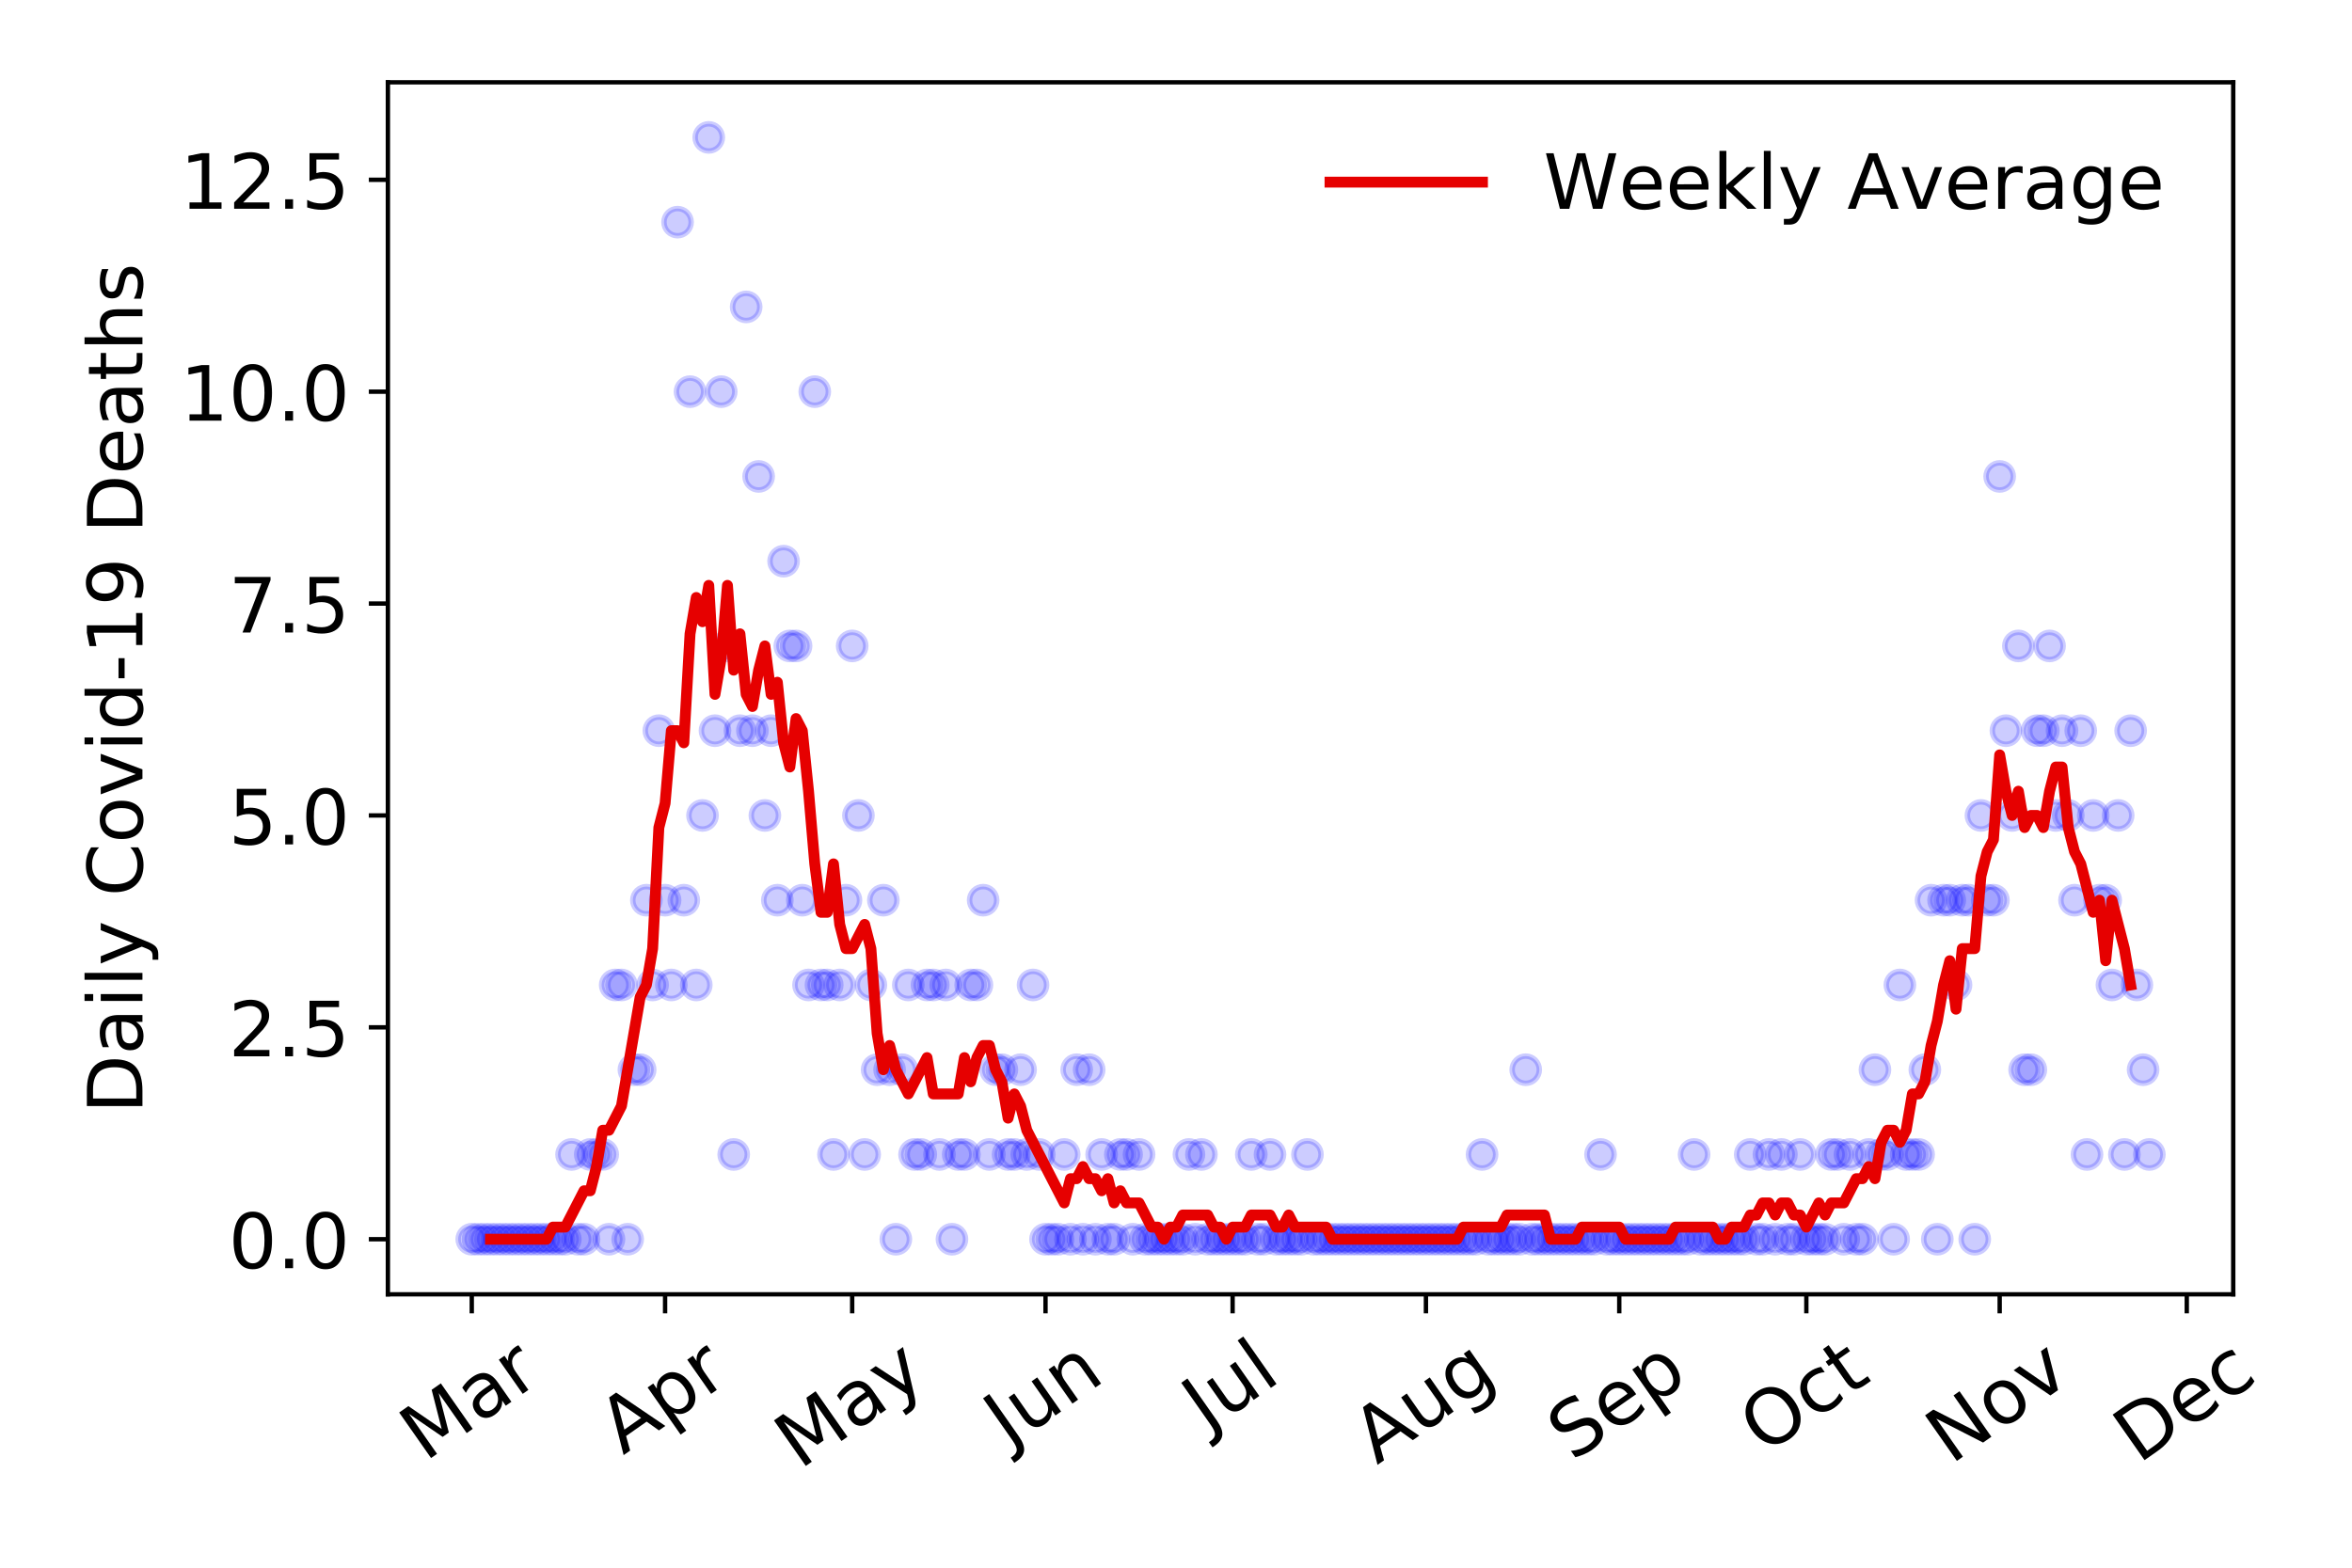 <?xml version="1.0" encoding="utf-8" standalone="no"?>
<!DOCTYPE svg PUBLIC "-//W3C//DTD SVG 1.1//EN"
  "http://www.w3.org/Graphics/SVG/1.1/DTD/svg11.dtd">
<!-- Created with matplotlib (https://matplotlib.org/) -->
<svg height="288pt" version="1.1" viewBox="0 0 432 288" width="432pt" xmlns="http://www.w3.org/2000/svg" xmlns:xlink="http://www.w3.org/1999/xlink">
 <defs>
  <style type="text/css">
*{stroke-linecap:butt;stroke-linejoin:round;}
  </style>
 </defs>
 <g id="figure_1">
  <g id="patch_1">
   <path d="M 0 288 
L 432 288 
L 432 0 
L 0 0 
z
" style="fill:#ffffff;"/>
  </g>
  <g id="axes_1">
   <g id="patch_2">
    <path d="M 71.245 237.778 
L 410.185 237.778 
L 410.185 15.12 
L 71.245 15.12 
z
" style="fill:#ffffff;"/>
   </g>
   <g id="matplotlib.axis_1">
    <g id="xtick_1">
     <g id="line2d_1">
      <defs>
       <path d="M 0 0 
L 0 3.5 
" id="m62e850417c" style="stroke:#000000;stroke-width:0.8;"/>
      </defs>
      <g>
       <use style="stroke:#000000;stroke-width:0.8;" x="86.651" xlink:href="#m62e850417c" y="237.778"/>
      </g>
     </g>
     <g id="text_1">
      <!-- Mar -->
      <defs>
       <path d="M 9.812 72.906 
L 24.516 72.906 
L 43.109 23.297 
L 61.812 72.906 
L 76.516 72.906 
L 76.516 0 
L 66.891 0 
L 66.891 64.016 
L 48.094 14.016 
L 38.188 14.016 
L 19.391 64.016 
L 19.391 0 
L 9.812 0 
z
" id="DejaVuSans-77"/>
       <path d="M 34.281 27.484 
Q 23.391 27.484 19.188 25 
Q 14.984 22.516 14.984 16.5 
Q 14.984 11.719 18.141 8.906 
Q 21.297 6.109 26.703 6.109 
Q 34.188 6.109 38.703 11.406 
Q 43.219 16.703 43.219 25.484 
L 43.219 27.484 
z
M 52.203 31.203 
L 52.203 0 
L 43.219 0 
L 43.219 8.297 
Q 40.141 3.328 35.547 0.953 
Q 30.953 -1.422 24.312 -1.422 
Q 15.922 -1.422 10.953 3.297 
Q 6 8.016 6 15.922 
Q 6 25.141 12.172 29.828 
Q 18.359 34.516 30.609 34.516 
L 43.219 34.516 
L 43.219 35.406 
Q 43.219 41.609 39.141 45 
Q 35.062 48.391 27.688 48.391 
Q 23 48.391 18.547 47.266 
Q 14.109 46.141 10.016 43.891 
L 10.016 52.203 
Q 14.938 54.109 19.578 55.047 
Q 24.219 56 28.609 56 
Q 40.484 56 46.344 49.844 
Q 52.203 43.703 52.203 31.203 
z
" id="DejaVuSans-97"/>
       <path d="M 41.109 46.297 
Q 39.594 47.172 37.812 47.578 
Q 36.031 48 33.891 48 
Q 26.266 48 22.188 43.047 
Q 18.109 38.094 18.109 28.812 
L 18.109 0 
L 9.078 0 
L 9.078 54.688 
L 18.109 54.688 
L 18.109 46.188 
Q 20.953 51.172 25.484 53.578 
Q 30.031 56 36.531 56 
Q 37.453 56 38.578 55.875 
Q 39.703 55.766 41.062 55.516 
z
" id="DejaVuSans-114"/>
      </defs>
      <g transform="translate(78.049 268.643)rotate(-35)scale(0.14 -0.14)">
       <use xlink:href="#DejaVuSans-77"/>
       <use x="86.279" xlink:href="#DejaVuSans-97"/>
       <use x="147.559" xlink:href="#DejaVuSans-114"/>
      </g>
     </g>
    </g>
    <g id="xtick_2">
     <g id="line2d_2">
      <g>
       <use style="stroke:#000000;stroke-width:0.8;" x="122.16" xlink:href="#m62e850417c" y="237.778"/>
      </g>
     </g>
     <g id="text_2">
      <!-- Apr -->
      <defs>
       <path d="M 34.188 63.188 
L 20.797 26.906 
L 47.609 26.906 
z
M 28.609 72.906 
L 39.797 72.906 
L 67.578 0 
L 57.328 0 
L 50.688 18.703 
L 17.828 18.703 
L 11.188 0 
L 0.781 0 
z
" id="DejaVuSans-65"/>
       <path d="M 18.109 8.203 
L 18.109 -20.797 
L 9.078 -20.797 
L 9.078 54.688 
L 18.109 54.688 
L 18.109 46.391 
Q 20.953 51.266 25.266 53.625 
Q 29.594 56 35.594 56 
Q 45.562 56 51.781 48.094 
Q 58.016 40.188 58.016 27.297 
Q 58.016 14.406 51.781 6.484 
Q 45.562 -1.422 35.594 -1.422 
Q 29.594 -1.422 25.266 0.953 
Q 20.953 3.328 18.109 8.203 
z
M 48.688 27.297 
Q 48.688 37.203 44.609 42.844 
Q 40.531 48.484 33.406 48.484 
Q 26.266 48.484 22.188 42.844 
Q 18.109 37.203 18.109 27.297 
Q 18.109 17.391 22.188 11.75 
Q 26.266 6.109 33.406 6.109 
Q 40.531 6.109 44.609 11.75 
Q 48.688 17.391 48.688 27.297 
z
" id="DejaVuSans-112"/>
      </defs>
      <g transform="translate(114.456 267.384)rotate(-35)scale(0.14 -0.14)">
       <use xlink:href="#DejaVuSans-65"/>
       <use x="68.408" xlink:href="#DejaVuSans-112"/>
       <use x="131.885" xlink:href="#DejaVuSans-114"/>
      </g>
     </g>
    </g>
    <g id="xtick_3">
     <g id="line2d_3">
      <g>
       <use style="stroke:#000000;stroke-width:0.8;" x="156.524" xlink:href="#m62e850417c" y="237.778"/>
      </g>
     </g>
     <g id="text_3">
      <!-- May -->
      <defs>
       <path d="M 32.172 -5.078 
Q 28.375 -14.844 24.75 -17.812 
Q 21.141 -20.797 15.094 -20.797 
L 7.906 -20.797 
L 7.906 -13.281 
L 13.188 -13.281 
Q 16.891 -13.281 18.938 -11.516 
Q 21 -9.766 23.484 -3.219 
L 25.094 0.875 
L 2.984 54.688 
L 12.5 54.688 
L 29.594 11.922 
L 46.688 54.688 
L 56.203 54.688 
z
" id="DejaVuSans-121"/>
      </defs>
      <g transform="translate(146.885 270.094)rotate(-35)scale(0.14 -0.14)">
       <use xlink:href="#DejaVuSans-77"/>
       <use x="86.279" xlink:href="#DejaVuSans-97"/>
       <use x="147.559" xlink:href="#DejaVuSans-121"/>
      </g>
     </g>
    </g>
    <g id="xtick_4">
     <g id="line2d_4">
      <g>
       <use style="stroke:#000000;stroke-width:0.8;" x="192.033" xlink:href="#m62e850417c" y="237.778"/>
      </g>
     </g>
     <g id="text_4">
      <!-- Jun -->
      <defs>
       <path d="M 9.812 72.906 
L 19.672 72.906 
L 19.672 5.078 
Q 19.672 -8.109 14.672 -14.062 
Q 9.672 -20.016 -1.422 -20.016 
L -5.172 -20.016 
L -5.172 -11.719 
L -2.094 -11.719 
Q 4.438 -11.719 7.125 -8.047 
Q 9.812 -4.391 9.812 5.078 
z
" id="DejaVuSans-74"/>
       <path d="M 8.5 21.578 
L 8.5 54.688 
L 17.484 54.688 
L 17.484 21.922 
Q 17.484 14.156 20.5 10.266 
Q 23.531 6.391 29.594 6.391 
Q 36.859 6.391 41.078 11.031 
Q 45.312 15.672 45.312 23.688 
L 45.312 54.688 
L 54.297 54.688 
L 54.297 0 
L 45.312 0 
L 45.312 8.406 
Q 42.047 3.422 37.719 1 
Q 33.406 -1.422 27.688 -1.422 
Q 18.266 -1.422 13.375 4.438 
Q 8.5 10.297 8.5 21.578 
z
M 31.109 56 
z
" id="DejaVuSans-117"/>
       <path d="M 54.891 33.016 
L 54.891 0 
L 45.906 0 
L 45.906 32.719 
Q 45.906 40.484 42.875 44.328 
Q 39.844 48.188 33.797 48.188 
Q 26.516 48.188 22.312 43.547 
Q 18.109 38.922 18.109 30.906 
L 18.109 0 
L 9.078 0 
L 9.078 54.688 
L 18.109 54.688 
L 18.109 46.188 
Q 21.344 51.125 25.703 53.562 
Q 30.078 56 35.797 56 
Q 45.219 56 50.047 50.172 
Q 54.891 44.344 54.891 33.016 
z
" id="DejaVuSans-110"/>
      </defs>
      <g transform="translate(185.289 266.039)rotate(-35)scale(0.14 -0.14)">
       <use xlink:href="#DejaVuSans-74"/>
       <use x="29.492" xlink:href="#DejaVuSans-117"/>
       <use x="92.871" xlink:href="#DejaVuSans-110"/>
      </g>
     </g>
    </g>
    <g id="xtick_5">
     <g id="line2d_5">
      <g>
       <use style="stroke:#000000;stroke-width:0.8;" x="226.397" xlink:href="#m62e850417c" y="237.778"/>
      </g>
     </g>
     <g id="text_5">
      <!-- Jul -->
      <defs>
       <path d="M 9.422 75.984 
L 18.406 75.984 
L 18.406 0 
L 9.422 0 
z
" id="DejaVuSans-108"/>
      </defs>
      <g transform="translate(221.694 263.181)rotate(-35)scale(0.14 -0.14)">
       <use xlink:href="#DejaVuSans-74"/>
       <use x="29.492" xlink:href="#DejaVuSans-117"/>
       <use x="92.871" xlink:href="#DejaVuSans-108"/>
      </g>
     </g>
    </g>
    <g id="xtick_6">
     <g id="line2d_6">
      <g>
       <use style="stroke:#000000;stroke-width:0.8;" x="261.906" xlink:href="#m62e850417c" y="237.778"/>
      </g>
     </g>
     <g id="text_6">
      <!-- Aug -->
      <defs>
       <path d="M 45.406 27.984 
Q 45.406 37.75 41.375 43.109 
Q 37.359 48.484 30.078 48.484 
Q 22.859 48.484 18.828 43.109 
Q 14.797 37.75 14.797 27.984 
Q 14.797 18.266 18.828 12.891 
Q 22.859 7.516 30.078 7.516 
Q 37.359 7.516 41.375 12.891 
Q 45.406 18.266 45.406 27.984 
z
M 54.391 6.781 
Q 54.391 -7.172 48.188 -13.984 
Q 42 -20.797 29.203 -20.797 
Q 24.469 -20.797 20.266 -20.094 
Q 16.062 -19.391 12.109 -17.922 
L 12.109 -9.188 
Q 16.062 -11.328 19.922 -12.344 
Q 23.781 -13.375 27.781 -13.375 
Q 36.625 -13.375 41.016 -8.766 
Q 45.406 -4.156 45.406 5.172 
L 45.406 9.625 
Q 42.625 4.781 38.281 2.391 
Q 33.938 0 27.875 0 
Q 17.828 0 11.672 7.656 
Q 5.516 15.328 5.516 27.984 
Q 5.516 40.672 11.672 48.328 
Q 17.828 56 27.875 56 
Q 33.938 56 38.281 53.609 
Q 42.625 51.219 45.406 46.391 
L 45.406 54.688 
L 54.391 54.688 
z
" id="DejaVuSans-103"/>
      </defs>
      <g transform="translate(252.925 269.172)rotate(-35)scale(0.14 -0.14)">
       <use xlink:href="#DejaVuSans-65"/>
       <use x="68.408" xlink:href="#DejaVuSans-117"/>
       <use x="131.787" xlink:href="#DejaVuSans-103"/>
      </g>
     </g>
    </g>
    <g id="xtick_7">
     <g id="line2d_7">
      <g>
       <use style="stroke:#000000;stroke-width:0.8;" x="297.415" xlink:href="#m62e850417c" y="237.778"/>
      </g>
     </g>
     <g id="text_7">
      <!-- Sep -->
      <defs>
       <path d="M 53.516 70.516 
L 53.516 60.891 
Q 47.906 63.578 42.922 64.891 
Q 37.938 66.219 33.297 66.219 
Q 25.25 66.219 20.875 63.094 
Q 16.5 59.969 16.5 54.203 
Q 16.5 49.359 19.406 46.891 
Q 22.312 44.438 30.422 42.922 
L 36.375 41.703 
Q 47.406 39.594 52.656 34.297 
Q 57.906 29 57.906 20.125 
Q 57.906 9.516 50.797 4.047 
Q 43.703 -1.422 29.984 -1.422 
Q 24.812 -1.422 18.969 -0.25 
Q 13.141 0.922 6.891 3.219 
L 6.891 13.375 
Q 12.891 10.016 18.656 8.297 
Q 24.422 6.594 29.984 6.594 
Q 38.422 6.594 43.016 9.906 
Q 47.609 13.234 47.609 19.391 
Q 47.609 24.75 44.312 27.781 
Q 41.016 30.812 33.5 32.328 
L 27.484 33.5 
Q 16.453 35.688 11.516 40.375 
Q 6.594 45.062 6.594 53.422 
Q 6.594 63.094 13.406 68.656 
Q 20.219 74.219 32.172 74.219 
Q 37.312 74.219 42.625 73.281 
Q 47.953 72.359 53.516 70.516 
z
" id="DejaVuSans-83"/>
       <path d="M 56.203 29.594 
L 56.203 25.203 
L 14.891 25.203 
Q 15.484 15.922 20.484 11.062 
Q 25.484 6.203 34.422 6.203 
Q 39.594 6.203 44.453 7.469 
Q 49.312 8.734 54.109 11.281 
L 54.109 2.781 
Q 49.266 0.734 44.188 -0.344 
Q 39.109 -1.422 33.891 -1.422 
Q 20.797 -1.422 13.156 6.188 
Q 5.516 13.812 5.516 26.812 
Q 5.516 40.234 12.766 48.109 
Q 20.016 56 32.328 56 
Q 43.359 56 49.781 48.891 
Q 56.203 41.797 56.203 29.594 
z
M 47.219 32.234 
Q 47.125 39.594 43.094 43.984 
Q 39.062 48.391 32.422 48.391 
Q 24.906 48.391 20.391 44.141 
Q 15.875 39.891 15.188 32.172 
z
" id="DejaVuSans-101"/>
      </defs>
      <g transform="translate(288.822 268.629)rotate(-35)scale(0.14 -0.14)">
       <use xlink:href="#DejaVuSans-83"/>
       <use x="63.477" xlink:href="#DejaVuSans-101"/>
       <use x="125" xlink:href="#DejaVuSans-112"/>
      </g>
     </g>
    </g>
    <g id="xtick_8">
     <g id="line2d_8">
      <g>
       <use style="stroke:#000000;stroke-width:0.8;" x="331.778" xlink:href="#m62e850417c" y="237.778"/>
      </g>
     </g>
     <g id="text_8">
      <!-- Oct -->
      <defs>
       <path d="M 39.406 66.219 
Q 28.656 66.219 22.328 58.203 
Q 16.016 50.203 16.016 36.375 
Q 16.016 22.609 22.328 14.594 
Q 28.656 6.594 39.406 6.594 
Q 50.141 6.594 56.422 14.594 
Q 62.703 22.609 62.703 36.375 
Q 62.703 50.203 56.422 58.203 
Q 50.141 66.219 39.406 66.219 
z
M 39.406 74.219 
Q 54.734 74.219 63.906 63.938 
Q 73.094 53.656 73.094 36.375 
Q 73.094 19.141 63.906 8.859 
Q 54.734 -1.422 39.406 -1.422 
Q 24.031 -1.422 14.812 8.828 
Q 5.609 19.094 5.609 36.375 
Q 5.609 53.656 14.812 63.938 
Q 24.031 74.219 39.406 74.219 
z
" id="DejaVuSans-79"/>
       <path d="M 48.781 52.594 
L 48.781 44.188 
Q 44.969 46.297 41.141 47.344 
Q 37.312 48.391 33.406 48.391 
Q 24.656 48.391 19.812 42.844 
Q 14.984 37.312 14.984 27.297 
Q 14.984 17.281 19.812 11.734 
Q 24.656 6.203 33.406 6.203 
Q 37.312 6.203 41.141 7.25 
Q 44.969 8.297 48.781 10.406 
L 48.781 2.094 
Q 45.016 0.344 40.984 -0.531 
Q 36.969 -1.422 32.422 -1.422 
Q 20.062 -1.422 12.781 6.344 
Q 5.516 14.109 5.516 27.297 
Q 5.516 40.672 12.859 48.328 
Q 20.219 56 33.016 56 
Q 37.156 56 41.109 55.141 
Q 45.062 54.297 48.781 52.594 
z
" id="DejaVuSans-99"/>
       <path d="M 18.312 70.219 
L 18.312 54.688 
L 36.812 54.688 
L 36.812 47.703 
L 18.312 47.703 
L 18.312 18.016 
Q 18.312 11.328 20.141 9.422 
Q 21.969 7.516 27.594 7.516 
L 36.812 7.516 
L 36.812 0 
L 27.594 0 
Q 17.188 0 13.234 3.875 
Q 9.281 7.766 9.281 18.016 
L 9.281 47.703 
L 2.688 47.703 
L 2.688 54.688 
L 9.281 54.688 
L 9.281 70.219 
z
" id="DejaVuSans-116"/>
      </defs>
      <g transform="translate(324.08 267.377)rotate(-35)scale(0.14 -0.14)">
       <use xlink:href="#DejaVuSans-79"/>
       <use x="78.711" xlink:href="#DejaVuSans-99"/>
       <use x="133.691" xlink:href="#DejaVuSans-116"/>
      </g>
     </g>
    </g>
    <g id="xtick_9">
     <g id="line2d_9">
      <g>
       <use style="stroke:#000000;stroke-width:0.8;" x="367.287" xlink:href="#m62e850417c" y="237.778"/>
      </g>
     </g>
     <g id="text_9">
      <!-- Nov -->
      <defs>
       <path d="M 9.812 72.906 
L 23.094 72.906 
L 55.422 11.922 
L 55.422 72.906 
L 64.984 72.906 
L 64.984 0 
L 51.703 0 
L 19.391 60.984 
L 19.391 0 
L 9.812 0 
z
" id="DejaVuSans-78"/>
       <path d="M 30.609 48.391 
Q 23.391 48.391 19.188 42.75 
Q 14.984 37.109 14.984 27.297 
Q 14.984 17.484 19.156 11.844 
Q 23.344 6.203 30.609 6.203 
Q 37.797 6.203 41.984 11.859 
Q 46.188 17.531 46.188 27.297 
Q 46.188 37.016 41.984 42.703 
Q 37.797 48.391 30.609 48.391 
z
M 30.609 56 
Q 42.328 56 49.016 48.375 
Q 55.719 40.766 55.719 27.297 
Q 55.719 13.875 49.016 6.219 
Q 42.328 -1.422 30.609 -1.422 
Q 18.844 -1.422 12.172 6.219 
Q 5.516 13.875 5.516 27.297 
Q 5.516 40.766 12.172 48.375 
Q 18.844 56 30.609 56 
z
" id="DejaVuSans-111"/>
       <path d="M 2.984 54.688 
L 12.5 54.688 
L 29.594 8.797 
L 46.688 54.688 
L 56.203 54.688 
L 35.688 0 
L 23.484 0 
z
" id="DejaVuSans-118"/>
      </defs>
      <g transform="translate(358.311 269.166)rotate(-35)scale(0.14 -0.14)">
       <use xlink:href="#DejaVuSans-78"/>
       <use x="74.805" xlink:href="#DejaVuSans-111"/>
       <use x="135.986" xlink:href="#DejaVuSans-118"/>
      </g>
     </g>
    </g>
    <g id="xtick_10">
     <g id="line2d_10">
      <g>
       <use style="stroke:#000000;stroke-width:0.8;" x="401.651" xlink:href="#m62e850417c" y="237.778"/>
      </g>
     </g>
     <g id="text_10">
      <!-- Dec -->
      <defs>
       <path d="M 19.672 64.797 
L 19.672 8.109 
L 31.594 8.109 
Q 46.688 8.109 53.688 14.938 
Q 60.688 21.781 60.688 36.531 
Q 60.688 51.172 53.688 57.984 
Q 46.688 64.797 31.594 64.797 
z
M 9.812 72.906 
L 30.078 72.906 
Q 51.266 72.906 61.172 64.094 
Q 71.094 55.281 71.094 36.531 
Q 71.094 17.672 61.125 8.828 
Q 51.172 0 30.078 0 
L 9.812 0 
z
" id="DejaVuSans-68"/>
      </defs>
      <g transform="translate(392.77 269.032)rotate(-35)scale(0.14 -0.14)">
       <use xlink:href="#DejaVuSans-68"/>
       <use x="77.002" xlink:href="#DejaVuSans-101"/>
       <use x="138.525" xlink:href="#DejaVuSans-99"/>
      </g>
     </g>
    </g>
   </g>
   <g id="matplotlib.axis_2">
    <g id="ytick_1">
     <g id="line2d_11">
      <defs>
       <path d="M 0 0 
L -3.5 0 
" id="ma20e722227" style="stroke:#000000;stroke-width:0.8;"/>
      </defs>
      <g>
       <use style="stroke:#000000;stroke-width:0.8;" x="71.245" xlink:href="#ma20e722227" y="227.657"/>
      </g>
     </g>
     <g id="text_11">
      <!-- 0.0 -->
      <defs>
       <path d="M 31.781 66.406 
Q 24.172 66.406 20.328 58.906 
Q 16.5 51.422 16.5 36.375 
Q 16.5 21.391 20.328 13.891 
Q 24.172 6.391 31.781 6.391 
Q 39.453 6.391 43.281 13.891 
Q 47.125 21.391 47.125 36.375 
Q 47.125 51.422 43.281 58.906 
Q 39.453 66.406 31.781 66.406 
z
M 31.781 74.219 
Q 44.047 74.219 50.516 64.516 
Q 56.984 54.828 56.984 36.375 
Q 56.984 17.969 50.516 8.266 
Q 44.047 -1.422 31.781 -1.422 
Q 19.531 -1.422 13.062 8.266 
Q 6.594 17.969 6.594 36.375 
Q 6.594 54.828 13.062 64.516 
Q 19.531 74.219 31.781 74.219 
z
" id="DejaVuSans-48"/>
       <path d="M 10.688 12.406 
L 21 12.406 
L 21 0 
L 10.688 0 
z
" id="DejaVuSans-46"/>
      </defs>
      <g transform="translate(41.981 232.976)scale(0.14 -0.14)">
       <use xlink:href="#DejaVuSans-48"/>
       <use x="63.623" xlink:href="#DejaVuSans-46"/>
       <use x="95.41" xlink:href="#DejaVuSans-48"/>
      </g>
     </g>
    </g>
    <g id="ytick_2">
     <g id="line2d_12">
      <g>
       <use style="stroke:#000000;stroke-width:0.8;" x="71.245" xlink:href="#ma20e722227" y="188.731"/>
      </g>
     </g>
     <g id="text_12">
      <!-- 2.5 -->
      <defs>
       <path d="M 19.188 8.297 
L 53.609 8.297 
L 53.609 0 
L 7.328 0 
L 7.328 8.297 
Q 12.938 14.109 22.625 23.891 
Q 32.328 33.688 34.812 36.531 
Q 39.547 41.844 41.422 45.531 
Q 43.312 49.219 43.312 52.781 
Q 43.312 58.594 39.234 62.25 
Q 35.156 65.922 28.609 65.922 
Q 23.969 65.922 18.812 64.312 
Q 13.672 62.703 7.812 59.422 
L 7.812 69.391 
Q 13.766 71.781 18.938 73 
Q 24.125 74.219 28.422 74.219 
Q 39.75 74.219 46.484 68.547 
Q 53.219 62.891 53.219 53.422 
Q 53.219 48.922 51.531 44.891 
Q 49.859 40.875 45.406 35.406 
Q 44.188 33.984 37.641 27.219 
Q 31.109 20.453 19.188 8.297 
z
" id="DejaVuSans-50"/>
       <path d="M 10.797 72.906 
L 49.516 72.906 
L 49.516 64.594 
L 19.828 64.594 
L 19.828 46.734 
Q 21.969 47.469 24.109 47.828 
Q 26.266 48.188 28.422 48.188 
Q 40.625 48.188 47.75 41.5 
Q 54.891 34.812 54.891 23.391 
Q 54.891 11.625 47.562 5.094 
Q 40.234 -1.422 26.906 -1.422 
Q 22.312 -1.422 17.547 -0.641 
Q 12.797 0.141 7.719 1.703 
L 7.719 11.625 
Q 12.109 9.234 16.797 8.062 
Q 21.484 6.891 26.703 6.891 
Q 35.156 6.891 40.078 11.328 
Q 45.016 15.766 45.016 23.391 
Q 45.016 31 40.078 35.438 
Q 35.156 39.891 26.703 39.891 
Q 22.75 39.891 18.812 39.016 
Q 14.891 38.141 10.797 36.281 
z
" id="DejaVuSans-53"/>
      </defs>
      <g transform="translate(41.981 194.05)scale(0.14 -0.14)">
       <use xlink:href="#DejaVuSans-50"/>
       <use x="63.623" xlink:href="#DejaVuSans-46"/>
       <use x="95.41" xlink:href="#DejaVuSans-53"/>
      </g>
     </g>
    </g>
    <g id="ytick_3">
     <g id="line2d_13">
      <g>
       <use style="stroke:#000000;stroke-width:0.8;" x="71.245" xlink:href="#ma20e722227" y="149.805"/>
      </g>
     </g>
     <g id="text_13">
      <!-- 5.0 -->
      <g transform="translate(41.981 155.124)scale(0.14 -0.14)">
       <use xlink:href="#DejaVuSans-53"/>
       <use x="63.623" xlink:href="#DejaVuSans-46"/>
       <use x="95.41" xlink:href="#DejaVuSans-48"/>
      </g>
     </g>
    </g>
    <g id="ytick_4">
     <g id="line2d_14">
      <g>
       <use style="stroke:#000000;stroke-width:0.8;" x="71.245" xlink:href="#ma20e722227" y="110.879"/>
      </g>
     </g>
     <g id="text_14">
      <!-- 7.5 -->
      <defs>
       <path d="M 8.203 72.906 
L 55.078 72.906 
L 55.078 68.703 
L 28.609 0 
L 18.312 0 
L 43.219 64.594 
L 8.203 64.594 
z
" id="DejaVuSans-55"/>
      </defs>
      <g transform="translate(41.981 116.197)scale(0.14 -0.14)">
       <use xlink:href="#DejaVuSans-55"/>
       <use x="63.623" xlink:href="#DejaVuSans-46"/>
       <use x="95.41" xlink:href="#DejaVuSans-53"/>
      </g>
     </g>
    </g>
    <g id="ytick_5">
     <g id="line2d_15">
      <g>
       <use style="stroke:#000000;stroke-width:0.8;" x="71.245" xlink:href="#ma20e722227" y="71.952"/>
      </g>
     </g>
     <g id="text_15">
      <!-- 10.0 -->
      <defs>
       <path d="M 12.406 8.297 
L 28.516 8.297 
L 28.516 63.922 
L 10.984 60.406 
L 10.984 69.391 
L 28.422 72.906 
L 38.281 72.906 
L 38.281 8.297 
L 54.391 8.297 
L 54.391 0 
L 12.406 0 
z
" id="DejaVuSans-49"/>
      </defs>
      <g transform="translate(33.073 77.271)scale(0.14 -0.14)">
       <use xlink:href="#DejaVuSans-49"/>
       <use x="63.623" xlink:href="#DejaVuSans-48"/>
       <use x="127.246" xlink:href="#DejaVuSans-46"/>
       <use x="159.033" xlink:href="#DejaVuSans-48"/>
      </g>
     </g>
    </g>
    <g id="ytick_6">
     <g id="line2d_16">
      <g>
       <use style="stroke:#000000;stroke-width:0.8;" x="71.245" xlink:href="#ma20e722227" y="33.026"/>
      </g>
     </g>
     <g id="text_16">
      <!-- 12.5 -->
      <g transform="translate(33.073 38.345)scale(0.14 -0.14)">
       <use xlink:href="#DejaVuSans-49"/>
       <use x="63.623" xlink:href="#DejaVuSans-50"/>
       <use x="127.246" xlink:href="#DejaVuSans-46"/>
       <use x="159.033" xlink:href="#DejaVuSans-53"/>
      </g>
     </g>
    </g>
    <g id="text_17">
     <!-- Daily Covid-19 Deaths -->
     <defs>
      <path d="M 9.422 54.688 
L 18.406 54.688 
L 18.406 0 
L 9.422 0 
z
M 9.422 75.984 
L 18.406 75.984 
L 18.406 64.594 
L 9.422 64.594 
z
" id="DejaVuSans-105"/>
      <path id="DejaVuSans-32"/>
      <path d="M 64.406 67.281 
L 64.406 56.891 
Q 59.422 61.531 53.781 63.812 
Q 48.141 66.109 41.797 66.109 
Q 29.297 66.109 22.656 58.469 
Q 16.016 50.828 16.016 36.375 
Q 16.016 21.969 22.656 14.328 
Q 29.297 6.688 41.797 6.688 
Q 48.141 6.688 53.781 8.984 
Q 59.422 11.281 64.406 15.922 
L 64.406 5.609 
Q 59.234 2.094 53.438 0.328 
Q 47.656 -1.422 41.219 -1.422 
Q 24.656 -1.422 15.125 8.703 
Q 5.609 18.844 5.609 36.375 
Q 5.609 53.953 15.125 64.078 
Q 24.656 74.219 41.219 74.219 
Q 47.75 74.219 53.531 72.484 
Q 59.328 70.75 64.406 67.281 
z
" id="DejaVuSans-67"/>
      <path d="M 45.406 46.391 
L 45.406 75.984 
L 54.391 75.984 
L 54.391 0 
L 45.406 0 
L 45.406 8.203 
Q 42.578 3.328 38.25 0.953 
Q 33.938 -1.422 27.875 -1.422 
Q 17.969 -1.422 11.734 6.484 
Q 5.516 14.406 5.516 27.297 
Q 5.516 40.188 11.734 48.094 
Q 17.969 56 27.875 56 
Q 33.938 56 38.25 53.625 
Q 42.578 51.266 45.406 46.391 
z
M 14.797 27.297 
Q 14.797 17.391 18.875 11.75 
Q 22.953 6.109 30.078 6.109 
Q 37.203 6.109 41.297 11.75 
Q 45.406 17.391 45.406 27.297 
Q 45.406 37.203 41.297 42.844 
Q 37.203 48.484 30.078 48.484 
Q 22.953 48.484 18.875 42.844 
Q 14.797 37.203 14.797 27.297 
z
" id="DejaVuSans-100"/>
      <path d="M 4.891 31.391 
L 31.203 31.391 
L 31.203 23.391 
L 4.891 23.391 
z
" id="DejaVuSans-45"/>
      <path d="M 10.984 1.516 
L 10.984 10.5 
Q 14.703 8.734 18.5 7.812 
Q 22.312 6.891 25.984 6.891 
Q 35.75 6.891 40.891 13.453 
Q 46.047 20.016 46.781 33.406 
Q 43.953 29.203 39.594 26.953 
Q 35.25 24.703 29.984 24.703 
Q 19.047 24.703 12.672 31.312 
Q 6.297 37.938 6.297 49.422 
Q 6.297 60.641 12.938 67.422 
Q 19.578 74.219 30.609 74.219 
Q 43.266 74.219 49.922 64.516 
Q 56.594 54.828 56.594 36.375 
Q 56.594 19.141 48.406 8.859 
Q 40.234 -1.422 26.422 -1.422 
Q 22.703 -1.422 18.891 -0.688 
Q 15.094 0.047 10.984 1.516 
z
M 30.609 32.422 
Q 37.25 32.422 41.125 36.953 
Q 45.016 41.5 45.016 49.422 
Q 45.016 57.281 41.125 61.844 
Q 37.25 66.406 30.609 66.406 
Q 23.969 66.406 20.094 61.844 
Q 16.219 57.281 16.219 49.422 
Q 16.219 41.5 20.094 36.953 
Q 23.969 32.422 30.609 32.422 
z
" id="DejaVuSans-57"/>
      <path d="M 54.891 33.016 
L 54.891 0 
L 45.906 0 
L 45.906 32.719 
Q 45.906 40.484 42.875 44.328 
Q 39.844 48.188 33.797 48.188 
Q 26.516 48.188 22.312 43.547 
Q 18.109 38.922 18.109 30.906 
L 18.109 0 
L 9.078 0 
L 9.078 75.984 
L 18.109 75.984 
L 18.109 46.188 
Q 21.344 51.125 25.703 53.562 
Q 30.078 56 35.797 56 
Q 45.219 56 50.047 50.172 
Q 54.891 44.344 54.891 33.016 
z
" id="DejaVuSans-104"/>
      <path d="M 44.281 53.078 
L 44.281 44.578 
Q 40.484 46.531 36.375 47.5 
Q 32.281 48.484 27.875 48.484 
Q 21.188 48.484 17.844 46.438 
Q 14.5 44.391 14.5 40.281 
Q 14.5 37.156 16.891 35.375 
Q 19.281 33.594 26.516 31.984 
L 29.594 31.297 
Q 39.156 29.25 43.188 25.516 
Q 47.219 21.781 47.219 15.094 
Q 47.219 7.469 41.188 3.016 
Q 35.156 -1.422 24.609 -1.422 
Q 20.219 -1.422 15.453 -0.562 
Q 10.688 0.297 5.422 2 
L 5.422 11.281 
Q 10.406 8.688 15.234 7.391 
Q 20.062 6.109 24.812 6.109 
Q 31.156 6.109 34.562 8.281 
Q 37.984 10.453 37.984 14.406 
Q 37.984 18.062 35.516 20.016 
Q 33.062 21.969 24.703 23.781 
L 21.578 24.516 
Q 13.234 26.266 9.516 29.906 
Q 5.812 33.547 5.812 39.891 
Q 5.812 47.609 11.281 51.797 
Q 16.75 56 26.812 56 
Q 31.781 56 36.172 55.266 
Q 40.578 54.547 44.281 53.078 
z
" id="DejaVuSans-115"/>
     </defs>
     <g transform="translate(26.162 204.56)rotate(-90)scale(0.14 -0.14)">
      <use xlink:href="#DejaVuSans-68"/>
      <use x="77.002" xlink:href="#DejaVuSans-97"/>
      <use x="138.281" xlink:href="#DejaVuSans-105"/>
      <use x="166.064" xlink:href="#DejaVuSans-108"/>
      <use x="193.848" xlink:href="#DejaVuSans-121"/>
      <use x="253.027" xlink:href="#DejaVuSans-32"/>
      <use x="284.814" xlink:href="#DejaVuSans-67"/>
      <use x="354.639" xlink:href="#DejaVuSans-111"/>
      <use x="415.82" xlink:href="#DejaVuSans-118"/>
      <use x="475" xlink:href="#DejaVuSans-105"/>
      <use x="502.783" xlink:href="#DejaVuSans-100"/>
      <use x="566.26" xlink:href="#DejaVuSans-45"/>
      <use x="602.344" xlink:href="#DejaVuSans-49"/>
      <use x="665.967" xlink:href="#DejaVuSans-57"/>
      <use x="729.59" xlink:href="#DejaVuSans-32"/>
      <use x="761.377" xlink:href="#DejaVuSans-68"/>
      <use x="838.379" xlink:href="#DejaVuSans-101"/>
      <use x="899.902" xlink:href="#DejaVuSans-97"/>
      <use x="961.182" xlink:href="#DejaVuSans-116"/>
      <use x="1000.391" xlink:href="#DejaVuSans-104"/>
      <use x="1063.77" xlink:href="#DejaVuSans-115"/>
     </g>
    </g>
   </g>
   <g id="line2d_17">
    <defs>
     <path d="M 0 2.5 
C 0.663 2.5 1.299 2.237 1.768 1.768 
C 2.237 1.299 2.5 0.663 2.5 0 
C 2.5 -0.663 2.237 -1.299 1.768 -1.768 
C 1.299 -2.237 0.663 -2.5 0 -2.5 
C -0.663 -2.5 -1.299 -2.237 -1.768 -1.768 
C -2.237 -1.299 -2.5 -0.663 -2.5 0 
C -2.5 0.663 -2.237 1.299 -1.768 1.768 
C -1.299 2.237 -0.663 2.5 0 2.5 
z
" id="mb8f8cfc747" style="stroke:#0000ff;stroke-opacity:0.2;"/>
    </defs>
    <g clip-path="url(#p628eccfc95)">
     <use style="fill:#0000ff;fill-opacity:0.2;stroke:#0000ff;stroke-opacity:0.2;" x="86.651" xlink:href="#mb8f8cfc747" y="227.657"/>
     <use style="fill:#0000ff;fill-opacity:0.2;stroke:#0000ff;stroke-opacity:0.2;" x="87.797" xlink:href="#mb8f8cfc747" y="227.657"/>
     <use style="fill:#0000ff;fill-opacity:0.2;stroke:#0000ff;stroke-opacity:0.2;" x="88.942" xlink:href="#mb8f8cfc747" y="227.657"/>
     <use style="fill:#0000ff;fill-opacity:0.2;stroke:#0000ff;stroke-opacity:0.2;" x="90.088" xlink:href="#mb8f8cfc747" y="227.657"/>
     <use style="fill:#0000ff;fill-opacity:0.2;stroke:#0000ff;stroke-opacity:0.2;" x="91.233" xlink:href="#mb8f8cfc747" y="227.657"/>
     <use style="fill:#0000ff;fill-opacity:0.2;stroke:#0000ff;stroke-opacity:0.2;" x="92.379" xlink:href="#mb8f8cfc747" y="227.657"/>
     <use style="fill:#0000ff;fill-opacity:0.2;stroke:#0000ff;stroke-opacity:0.2;" x="93.524" xlink:href="#mb8f8cfc747" y="227.657"/>
     <use style="fill:#0000ff;fill-opacity:0.2;stroke:#0000ff;stroke-opacity:0.2;" x="94.67" xlink:href="#mb8f8cfc747" y="227.657"/>
     <use style="fill:#0000ff;fill-opacity:0.2;stroke:#0000ff;stroke-opacity:0.2;" x="95.815" xlink:href="#mb8f8cfc747" y="227.657"/>
     <use style="fill:#0000ff;fill-opacity:0.2;stroke:#0000ff;stroke-opacity:0.2;" x="96.96" xlink:href="#mb8f8cfc747" y="227.657"/>
     <use style="fill:#0000ff;fill-opacity:0.2;stroke:#0000ff;stroke-opacity:0.2;" x="98.106" xlink:href="#mb8f8cfc747" y="227.657"/>
     <use style="fill:#0000ff;fill-opacity:0.2;stroke:#0000ff;stroke-opacity:0.2;" x="99.251" xlink:href="#mb8f8cfc747" y="227.657"/>
     <use style="fill:#0000ff;fill-opacity:0.2;stroke:#0000ff;stroke-opacity:0.2;" x="100.397" xlink:href="#mb8f8cfc747" y="227.657"/>
     <use style="fill:#0000ff;fill-opacity:0.2;stroke:#0000ff;stroke-opacity:0.2;" x="101.542" xlink:href="#mb8f8cfc747" y="227.657"/>
     <use style="fill:#0000ff;fill-opacity:0.2;stroke:#0000ff;stroke-opacity:0.2;" x="102.688" xlink:href="#mb8f8cfc747" y="227.657"/>
     <use style="fill:#0000ff;fill-opacity:0.2;stroke:#0000ff;stroke-opacity:0.2;" x="103.833" xlink:href="#mb8f8cfc747" y="227.657"/>
     <use style="fill:#0000ff;fill-opacity:0.2;stroke:#0000ff;stroke-opacity:0.2;" x="104.979" xlink:href="#mb8f8cfc747" y="212.087"/>
     <use style="fill:#0000ff;fill-opacity:0.2;stroke:#0000ff;stroke-opacity:0.2;" x="106.124" xlink:href="#mb8f8cfc747" y="227.657"/>
     <use style="fill:#0000ff;fill-opacity:0.2;stroke:#0000ff;stroke-opacity:0.2;" x="107.27" xlink:href="#mb8f8cfc747" y="227.657"/>
     <use style="fill:#0000ff;fill-opacity:0.2;stroke:#0000ff;stroke-opacity:0.2;" x="108.415" xlink:href="#mb8f8cfc747" y="212.087"/>
     <use style="fill:#0000ff;fill-opacity:0.2;stroke:#0000ff;stroke-opacity:0.2;" x="109.56" xlink:href="#mb8f8cfc747" y="212.087"/>
     <use style="fill:#0000ff;fill-opacity:0.2;stroke:#0000ff;stroke-opacity:0.2;" x="110.706" xlink:href="#mb8f8cfc747" y="212.087"/>
     <use style="fill:#0000ff;fill-opacity:0.2;stroke:#0000ff;stroke-opacity:0.2;" x="111.851" xlink:href="#mb8f8cfc747" y="227.657"/>
     <use style="fill:#0000ff;fill-opacity:0.2;stroke:#0000ff;stroke-opacity:0.2;" x="112.997" xlink:href="#mb8f8cfc747" y="180.946"/>
     <use style="fill:#0000ff;fill-opacity:0.2;stroke:#0000ff;stroke-opacity:0.2;" x="114.142" xlink:href="#mb8f8cfc747" y="180.946"/>
     <use style="fill:#0000ff;fill-opacity:0.2;stroke:#0000ff;stroke-opacity:0.2;" x="115.288" xlink:href="#mb8f8cfc747" y="227.657"/>
     <use style="fill:#0000ff;fill-opacity:0.2;stroke:#0000ff;stroke-opacity:0.2;" x="116.433" xlink:href="#mb8f8cfc747" y="196.516"/>
     <use style="fill:#0000ff;fill-opacity:0.2;stroke:#0000ff;stroke-opacity:0.2;" x="117.579" xlink:href="#mb8f8cfc747" y="196.516"/>
     <use style="fill:#0000ff;fill-opacity:0.2;stroke:#0000ff;stroke-opacity:0.2;" x="118.724" xlink:href="#mb8f8cfc747" y="165.375"/>
     <use style="fill:#0000ff;fill-opacity:0.2;stroke:#0000ff;stroke-opacity:0.2;" x="119.869" xlink:href="#mb8f8cfc747" y="180.946"/>
     <use style="fill:#0000ff;fill-opacity:0.2;stroke:#0000ff;stroke-opacity:0.2;" x="121.015" xlink:href="#mb8f8cfc747" y="134.234"/>
     <use style="fill:#0000ff;fill-opacity:0.2;stroke:#0000ff;stroke-opacity:0.2;" x="122.16" xlink:href="#mb8f8cfc747" y="165.375"/>
     <use style="fill:#0000ff;fill-opacity:0.2;stroke:#0000ff;stroke-opacity:0.2;" x="123.306" xlink:href="#mb8f8cfc747" y="180.946"/>
     <use style="fill:#0000ff;fill-opacity:0.2;stroke:#0000ff;stroke-opacity:0.2;" x="124.451" xlink:href="#mb8f8cfc747" y="40.811"/>
     <use style="fill:#0000ff;fill-opacity:0.2;stroke:#0000ff;stroke-opacity:0.2;" x="125.597" xlink:href="#mb8f8cfc747" y="165.375"/>
     <use style="fill:#0000ff;fill-opacity:0.2;stroke:#0000ff;stroke-opacity:0.2;" x="126.742" xlink:href="#mb8f8cfc747" y="71.952"/>
     <use style="fill:#0000ff;fill-opacity:0.2;stroke:#0000ff;stroke-opacity:0.2;" x="127.888" xlink:href="#mb8f8cfc747" y="180.946"/>
     <use style="fill:#0000ff;fill-opacity:0.2;stroke:#0000ff;stroke-opacity:0.2;" x="129.033" xlink:href="#mb8f8cfc747" y="149.805"/>
     <use style="fill:#0000ff;fill-opacity:0.2;stroke:#0000ff;stroke-opacity:0.2;" x="130.179" xlink:href="#mb8f8cfc747" y="25.241"/>
     <use style="fill:#0000ff;fill-opacity:0.2;stroke:#0000ff;stroke-opacity:0.2;" x="131.324" xlink:href="#mb8f8cfc747" y="134.234"/>
     <use style="fill:#0000ff;fill-opacity:0.2;stroke:#0000ff;stroke-opacity:0.2;" x="132.469" xlink:href="#mb8f8cfc747" y="71.952"/>
     <use style="fill:#0000ff;fill-opacity:0.2;stroke:#0000ff;stroke-opacity:0.2;" x="133.615" xlink:href="#mb8f8cfc747" y="118.664"/>
     <use style="fill:#0000ff;fill-opacity:0.2;stroke:#0000ff;stroke-opacity:0.2;" x="134.76" xlink:href="#mb8f8cfc747" y="212.087"/>
     <use style="fill:#0000ff;fill-opacity:0.2;stroke:#0000ff;stroke-opacity:0.2;" x="135.906" xlink:href="#mb8f8cfc747" y="134.234"/>
     <use style="fill:#0000ff;fill-opacity:0.2;stroke:#0000ff;stroke-opacity:0.2;" x="137.051" xlink:href="#mb8f8cfc747" y="56.382"/>
     <use style="fill:#0000ff;fill-opacity:0.2;stroke:#0000ff;stroke-opacity:0.2;" x="138.197" xlink:href="#mb8f8cfc747" y="134.234"/>
     <use style="fill:#0000ff;fill-opacity:0.2;stroke:#0000ff;stroke-opacity:0.2;" x="139.342" xlink:href="#mb8f8cfc747" y="87.523"/>
     <use style="fill:#0000ff;fill-opacity:0.2;stroke:#0000ff;stroke-opacity:0.2;" x="140.488" xlink:href="#mb8f8cfc747" y="149.805"/>
     <use style="fill:#0000ff;fill-opacity:0.2;stroke:#0000ff;stroke-opacity:0.2;" x="141.633" xlink:href="#mb8f8cfc747" y="134.234"/>
     <use style="fill:#0000ff;fill-opacity:0.2;stroke:#0000ff;stroke-opacity:0.2;" x="142.779" xlink:href="#mb8f8cfc747" y="165.375"/>
     <use style="fill:#0000ff;fill-opacity:0.2;stroke:#0000ff;stroke-opacity:0.2;" x="143.924" xlink:href="#mb8f8cfc747" y="103.093"/>
     <use style="fill:#0000ff;fill-opacity:0.2;stroke:#0000ff;stroke-opacity:0.2;" x="145.069" xlink:href="#mb8f8cfc747" y="118.664"/>
     <use style="fill:#0000ff;fill-opacity:0.2;stroke:#0000ff;stroke-opacity:0.2;" x="146.215" xlink:href="#mb8f8cfc747" y="118.664"/>
     <use style="fill:#0000ff;fill-opacity:0.2;stroke:#0000ff;stroke-opacity:0.2;" x="147.36" xlink:href="#mb8f8cfc747" y="165.375"/>
     <use style="fill:#0000ff;fill-opacity:0.2;stroke:#0000ff;stroke-opacity:0.2;" x="148.506" xlink:href="#mb8f8cfc747" y="180.946"/>
     <use style="fill:#0000ff;fill-opacity:0.2;stroke:#0000ff;stroke-opacity:0.2;" x="149.651" xlink:href="#mb8f8cfc747" y="71.952"/>
     <use style="fill:#0000ff;fill-opacity:0.2;stroke:#0000ff;stroke-opacity:0.2;" x="150.797" xlink:href="#mb8f8cfc747" y="180.946"/>
     <use style="fill:#0000ff;fill-opacity:0.2;stroke:#0000ff;stroke-opacity:0.2;" x="151.942" xlink:href="#mb8f8cfc747" y="180.946"/>
     <use style="fill:#0000ff;fill-opacity:0.2;stroke:#0000ff;stroke-opacity:0.2;" x="153.088" xlink:href="#mb8f8cfc747" y="212.087"/>
     <use style="fill:#0000ff;fill-opacity:0.2;stroke:#0000ff;stroke-opacity:0.2;" x="154.233" xlink:href="#mb8f8cfc747" y="180.946"/>
     <use style="fill:#0000ff;fill-opacity:0.2;stroke:#0000ff;stroke-opacity:0.2;" x="155.379" xlink:href="#mb8f8cfc747" y="165.375"/>
     <use style="fill:#0000ff;fill-opacity:0.2;stroke:#0000ff;stroke-opacity:0.2;" x="156.524" xlink:href="#mb8f8cfc747" y="118.664"/>
     <use style="fill:#0000ff;fill-opacity:0.2;stroke:#0000ff;stroke-opacity:0.2;" x="157.669" xlink:href="#mb8f8cfc747" y="149.805"/>
     <use style="fill:#0000ff;fill-opacity:0.2;stroke:#0000ff;stroke-opacity:0.2;" x="158.815" xlink:href="#mb8f8cfc747" y="212.087"/>
     <use style="fill:#0000ff;fill-opacity:0.2;stroke:#0000ff;stroke-opacity:0.2;" x="159.96" xlink:href="#mb8f8cfc747" y="180.946"/>
     <use style="fill:#0000ff;fill-opacity:0.2;stroke:#0000ff;stroke-opacity:0.2;" x="161.106" xlink:href="#mb8f8cfc747" y="196.516"/>
     <use style="fill:#0000ff;fill-opacity:0.2;stroke:#0000ff;stroke-opacity:0.2;" x="162.251" xlink:href="#mb8f8cfc747" y="165.375"/>
     <use style="fill:#0000ff;fill-opacity:0.2;stroke:#0000ff;stroke-opacity:0.2;" x="163.397" xlink:href="#mb8f8cfc747" y="196.516"/>
     <use style="fill:#0000ff;fill-opacity:0.2;stroke:#0000ff;stroke-opacity:0.2;" x="164.542" xlink:href="#mb8f8cfc747" y="227.657"/>
     <use style="fill:#0000ff;fill-opacity:0.2;stroke:#0000ff;stroke-opacity:0.2;" x="165.688" xlink:href="#mb8f8cfc747" y="196.516"/>
     <use style="fill:#0000ff;fill-opacity:0.2;stroke:#0000ff;stroke-opacity:0.2;" x="166.833" xlink:href="#mb8f8cfc747" y="180.946"/>
     <use style="fill:#0000ff;fill-opacity:0.2;stroke:#0000ff;stroke-opacity:0.2;" x="167.979" xlink:href="#mb8f8cfc747" y="212.087"/>
     <use style="fill:#0000ff;fill-opacity:0.2;stroke:#0000ff;stroke-opacity:0.2;" x="169.124" xlink:href="#mb8f8cfc747" y="212.087"/>
     <use style="fill:#0000ff;fill-opacity:0.2;stroke:#0000ff;stroke-opacity:0.2;" x="170.269" xlink:href="#mb8f8cfc747" y="180.946"/>
     <use style="fill:#0000ff;fill-opacity:0.2;stroke:#0000ff;stroke-opacity:0.2;" x="171.415" xlink:href="#mb8f8cfc747" y="180.946"/>
     <use style="fill:#0000ff;fill-opacity:0.2;stroke:#0000ff;stroke-opacity:0.2;" x="172.56" xlink:href="#mb8f8cfc747" y="212.087"/>
     <use style="fill:#0000ff;fill-opacity:0.2;stroke:#0000ff;stroke-opacity:0.2;" x="173.706" xlink:href="#mb8f8cfc747" y="180.946"/>
     <use style="fill:#0000ff;fill-opacity:0.2;stroke:#0000ff;stroke-opacity:0.2;" x="174.851" xlink:href="#mb8f8cfc747" y="227.657"/>
     <use style="fill:#0000ff;fill-opacity:0.2;stroke:#0000ff;stroke-opacity:0.2;" x="175.997" xlink:href="#mb8f8cfc747" y="212.087"/>
     <use style="fill:#0000ff;fill-opacity:0.2;stroke:#0000ff;stroke-opacity:0.2;" x="177.142" xlink:href="#mb8f8cfc747" y="212.087"/>
     <use style="fill:#0000ff;fill-opacity:0.2;stroke:#0000ff;stroke-opacity:0.2;" x="178.288" xlink:href="#mb8f8cfc747" y="180.946"/>
     <use style="fill:#0000ff;fill-opacity:0.2;stroke:#0000ff;stroke-opacity:0.2;" x="179.433" xlink:href="#mb8f8cfc747" y="180.946"/>
     <use style="fill:#0000ff;fill-opacity:0.2;stroke:#0000ff;stroke-opacity:0.2;" x="180.579" xlink:href="#mb8f8cfc747" y="165.375"/>
     <use style="fill:#0000ff;fill-opacity:0.2;stroke:#0000ff;stroke-opacity:0.2;" x="181.724" xlink:href="#mb8f8cfc747" y="212.087"/>
     <use style="fill:#0000ff;fill-opacity:0.2;stroke:#0000ff;stroke-opacity:0.2;" x="182.869" xlink:href="#mb8f8cfc747" y="196.516"/>
     <use style="fill:#0000ff;fill-opacity:0.2;stroke:#0000ff;stroke-opacity:0.2;" x="184.015" xlink:href="#mb8f8cfc747" y="196.516"/>
     <use style="fill:#0000ff;fill-opacity:0.2;stroke:#0000ff;stroke-opacity:0.2;" x="185.16" xlink:href="#mb8f8cfc747" y="212.087"/>
     <use style="fill:#0000ff;fill-opacity:0.2;stroke:#0000ff;stroke-opacity:0.2;" x="186.306" xlink:href="#mb8f8cfc747" y="212.087"/>
     <use style="fill:#0000ff;fill-opacity:0.2;stroke:#0000ff;stroke-opacity:0.2;" x="187.451" xlink:href="#mb8f8cfc747" y="196.516"/>
     <use style="fill:#0000ff;fill-opacity:0.2;stroke:#0000ff;stroke-opacity:0.2;" x="188.597" xlink:href="#mb8f8cfc747" y="212.087"/>
     <use style="fill:#0000ff;fill-opacity:0.2;stroke:#0000ff;stroke-opacity:0.2;" x="189.742" xlink:href="#mb8f8cfc747" y="180.946"/>
     <use style="fill:#0000ff;fill-opacity:0.2;stroke:#0000ff;stroke-opacity:0.2;" x="190.888" xlink:href="#mb8f8cfc747" y="212.087"/>
     <use style="fill:#0000ff;fill-opacity:0.2;stroke:#0000ff;stroke-opacity:0.2;" x="192.033" xlink:href="#mb8f8cfc747" y="227.657"/>
     <use style="fill:#0000ff;fill-opacity:0.2;stroke:#0000ff;stroke-opacity:0.2;" x="193.178" xlink:href="#mb8f8cfc747" y="227.657"/>
     <use style="fill:#0000ff;fill-opacity:0.2;stroke:#0000ff;stroke-opacity:0.2;" x="194.324" xlink:href="#mb8f8cfc747" y="227.657"/>
     <use style="fill:#0000ff;fill-opacity:0.2;stroke:#0000ff;stroke-opacity:0.2;" x="195.469" xlink:href="#mb8f8cfc747" y="212.087"/>
     <use style="fill:#0000ff;fill-opacity:0.2;stroke:#0000ff;stroke-opacity:0.2;" x="196.615" xlink:href="#mb8f8cfc747" y="227.657"/>
     <use style="fill:#0000ff;fill-opacity:0.2;stroke:#0000ff;stroke-opacity:0.2;" x="197.76" xlink:href="#mb8f8cfc747" y="196.516"/>
     <use style="fill:#0000ff;fill-opacity:0.2;stroke:#0000ff;stroke-opacity:0.2;" x="198.906" xlink:href="#mb8f8cfc747" y="227.657"/>
     <use style="fill:#0000ff;fill-opacity:0.2;stroke:#0000ff;stroke-opacity:0.2;" x="200.051" xlink:href="#mb8f8cfc747" y="196.516"/>
     <use style="fill:#0000ff;fill-opacity:0.2;stroke:#0000ff;stroke-opacity:0.2;" x="201.197" xlink:href="#mb8f8cfc747" y="227.657"/>
     <use style="fill:#0000ff;fill-opacity:0.2;stroke:#0000ff;stroke-opacity:0.2;" x="202.342" xlink:href="#mb8f8cfc747" y="212.087"/>
     <use style="fill:#0000ff;fill-opacity:0.2;stroke:#0000ff;stroke-opacity:0.2;" x="203.488" xlink:href="#mb8f8cfc747" y="227.657"/>
     <use style="fill:#0000ff;fill-opacity:0.2;stroke:#0000ff;stroke-opacity:0.2;" x="204.633" xlink:href="#mb8f8cfc747" y="227.657"/>
     <use style="fill:#0000ff;fill-opacity:0.2;stroke:#0000ff;stroke-opacity:0.2;" x="205.778" xlink:href="#mb8f8cfc747" y="212.087"/>
     <use style="fill:#0000ff;fill-opacity:0.2;stroke:#0000ff;stroke-opacity:0.2;" x="206.924" xlink:href="#mb8f8cfc747" y="212.087"/>
     <use style="fill:#0000ff;fill-opacity:0.2;stroke:#0000ff;stroke-opacity:0.2;" x="208.069" xlink:href="#mb8f8cfc747" y="227.657"/>
     <use style="fill:#0000ff;fill-opacity:0.2;stroke:#0000ff;stroke-opacity:0.2;" x="209.215" xlink:href="#mb8f8cfc747" y="212.087"/>
     <use style="fill:#0000ff;fill-opacity:0.2;stroke:#0000ff;stroke-opacity:0.2;" x="210.36" xlink:href="#mb8f8cfc747" y="227.657"/>
     <use style="fill:#0000ff;fill-opacity:0.2;stroke:#0000ff;stroke-opacity:0.2;" x="211.506" xlink:href="#mb8f8cfc747" y="227.657"/>
     <use style="fill:#0000ff;fill-opacity:0.2;stroke:#0000ff;stroke-opacity:0.2;" x="212.651" xlink:href="#mb8f8cfc747" y="227.657"/>
     <use style="fill:#0000ff;fill-opacity:0.2;stroke:#0000ff;stroke-opacity:0.2;" x="213.797" xlink:href="#mb8f8cfc747" y="227.657"/>
     <use style="fill:#0000ff;fill-opacity:0.2;stroke:#0000ff;stroke-opacity:0.2;" x="214.942" xlink:href="#mb8f8cfc747" y="227.657"/>
     <use style="fill:#0000ff;fill-opacity:0.2;stroke:#0000ff;stroke-opacity:0.2;" x="216.088" xlink:href="#mb8f8cfc747" y="227.657"/>
     <use style="fill:#0000ff;fill-opacity:0.2;stroke:#0000ff;stroke-opacity:0.2;" x="217.233" xlink:href="#mb8f8cfc747" y="227.657"/>
     <use style="fill:#0000ff;fill-opacity:0.2;stroke:#0000ff;stroke-opacity:0.2;" x="218.378" xlink:href="#mb8f8cfc747" y="212.087"/>
     <use style="fill:#0000ff;fill-opacity:0.2;stroke:#0000ff;stroke-opacity:0.2;" x="219.524" xlink:href="#mb8f8cfc747" y="227.657"/>
     <use style="fill:#0000ff;fill-opacity:0.2;stroke:#0000ff;stroke-opacity:0.2;" x="220.669" xlink:href="#mb8f8cfc747" y="212.087"/>
     <use style="fill:#0000ff;fill-opacity:0.2;stroke:#0000ff;stroke-opacity:0.2;" x="221.815" xlink:href="#mb8f8cfc747" y="227.657"/>
     <use style="fill:#0000ff;fill-opacity:0.2;stroke:#0000ff;stroke-opacity:0.2;" x="222.96" xlink:href="#mb8f8cfc747" y="227.657"/>
     <use style="fill:#0000ff;fill-opacity:0.2;stroke:#0000ff;stroke-opacity:0.2;" x="224.106" xlink:href="#mb8f8cfc747" y="227.657"/>
     <use style="fill:#0000ff;fill-opacity:0.2;stroke:#0000ff;stroke-opacity:0.2;" x="225.251" xlink:href="#mb8f8cfc747" y="227.657"/>
     <use style="fill:#0000ff;fill-opacity:0.2;stroke:#0000ff;stroke-opacity:0.2;" x="226.397" xlink:href="#mb8f8cfc747" y="227.657"/>
     <use style="fill:#0000ff;fill-opacity:0.2;stroke:#0000ff;stroke-opacity:0.2;" x="227.542" xlink:href="#mb8f8cfc747" y="227.657"/>
     <use style="fill:#0000ff;fill-opacity:0.2;stroke:#0000ff;stroke-opacity:0.2;" x="228.688" xlink:href="#mb8f8cfc747" y="227.657"/>
     <use style="fill:#0000ff;fill-opacity:0.2;stroke:#0000ff;stroke-opacity:0.2;" x="229.833" xlink:href="#mb8f8cfc747" y="212.087"/>
     <use style="fill:#0000ff;fill-opacity:0.2;stroke:#0000ff;stroke-opacity:0.2;" x="230.978" xlink:href="#mb8f8cfc747" y="227.657"/>
     <use style="fill:#0000ff;fill-opacity:0.2;stroke:#0000ff;stroke-opacity:0.2;" x="232.124" xlink:href="#mb8f8cfc747" y="227.657"/>
     <use style="fill:#0000ff;fill-opacity:0.2;stroke:#0000ff;stroke-opacity:0.2;" x="233.269" xlink:href="#mb8f8cfc747" y="212.087"/>
     <use style="fill:#0000ff;fill-opacity:0.2;stroke:#0000ff;stroke-opacity:0.2;" x="234.415" xlink:href="#mb8f8cfc747" y="227.657"/>
     <use style="fill:#0000ff;fill-opacity:0.2;stroke:#0000ff;stroke-opacity:0.2;" x="235.56" xlink:href="#mb8f8cfc747" y="227.657"/>
     <use style="fill:#0000ff;fill-opacity:0.2;stroke:#0000ff;stroke-opacity:0.2;" x="236.706" xlink:href="#mb8f8cfc747" y="227.657"/>
     <use style="fill:#0000ff;fill-opacity:0.2;stroke:#0000ff;stroke-opacity:0.2;" x="237.851" xlink:href="#mb8f8cfc747" y="227.657"/>
     <use style="fill:#0000ff;fill-opacity:0.2;stroke:#0000ff;stroke-opacity:0.2;" x="238.997" xlink:href="#mb8f8cfc747" y="227.657"/>
     <use style="fill:#0000ff;fill-opacity:0.2;stroke:#0000ff;stroke-opacity:0.2;" x="240.142" xlink:href="#mb8f8cfc747" y="212.087"/>
     <use style="fill:#0000ff;fill-opacity:0.2;stroke:#0000ff;stroke-opacity:0.2;" x="241.288" xlink:href="#mb8f8cfc747" y="227.657"/>
     <use style="fill:#0000ff;fill-opacity:0.2;stroke:#0000ff;stroke-opacity:0.2;" x="242.433" xlink:href="#mb8f8cfc747" y="227.657"/>
     <use style="fill:#0000ff;fill-opacity:0.2;stroke:#0000ff;stroke-opacity:0.2;" x="243.578" xlink:href="#mb8f8cfc747" y="227.657"/>
     <use style="fill:#0000ff;fill-opacity:0.2;stroke:#0000ff;stroke-opacity:0.2;" x="244.724" xlink:href="#mb8f8cfc747" y="227.657"/>
     <use style="fill:#0000ff;fill-opacity:0.2;stroke:#0000ff;stroke-opacity:0.2;" x="245.869" xlink:href="#mb8f8cfc747" y="227.657"/>
     <use style="fill:#0000ff;fill-opacity:0.2;stroke:#0000ff;stroke-opacity:0.2;" x="247.015" xlink:href="#mb8f8cfc747" y="227.657"/>
     <use style="fill:#0000ff;fill-opacity:0.2;stroke:#0000ff;stroke-opacity:0.2;" x="248.16" xlink:href="#mb8f8cfc747" y="227.657"/>
     <use style="fill:#0000ff;fill-opacity:0.2;stroke:#0000ff;stroke-opacity:0.2;" x="249.306" xlink:href="#mb8f8cfc747" y="227.657"/>
     <use style="fill:#0000ff;fill-opacity:0.2;stroke:#0000ff;stroke-opacity:0.2;" x="250.451" xlink:href="#mb8f8cfc747" y="227.657"/>
     <use style="fill:#0000ff;fill-opacity:0.2;stroke:#0000ff;stroke-opacity:0.2;" x="251.597" xlink:href="#mb8f8cfc747" y="227.657"/>
     <use style="fill:#0000ff;fill-opacity:0.2;stroke:#0000ff;stroke-opacity:0.2;" x="252.742" xlink:href="#mb8f8cfc747" y="227.657"/>
     <use style="fill:#0000ff;fill-opacity:0.2;stroke:#0000ff;stroke-opacity:0.2;" x="253.888" xlink:href="#mb8f8cfc747" y="227.657"/>
     <use style="fill:#0000ff;fill-opacity:0.2;stroke:#0000ff;stroke-opacity:0.2;" x="255.033" xlink:href="#mb8f8cfc747" y="227.657"/>
     <use style="fill:#0000ff;fill-opacity:0.2;stroke:#0000ff;stroke-opacity:0.2;" x="256.178" xlink:href="#mb8f8cfc747" y="227.657"/>
     <use style="fill:#0000ff;fill-opacity:0.2;stroke:#0000ff;stroke-opacity:0.2;" x="257.324" xlink:href="#mb8f8cfc747" y="227.657"/>
     <use style="fill:#0000ff;fill-opacity:0.2;stroke:#0000ff;stroke-opacity:0.2;" x="258.469" xlink:href="#mb8f8cfc747" y="227.657"/>
     <use style="fill:#0000ff;fill-opacity:0.2;stroke:#0000ff;stroke-opacity:0.2;" x="259.615" xlink:href="#mb8f8cfc747" y="227.657"/>
     <use style="fill:#0000ff;fill-opacity:0.2;stroke:#0000ff;stroke-opacity:0.2;" x="260.76" xlink:href="#mb8f8cfc747" y="227.657"/>
     <use style="fill:#0000ff;fill-opacity:0.2;stroke:#0000ff;stroke-opacity:0.2;" x="261.906" xlink:href="#mb8f8cfc747" y="227.657"/>
     <use style="fill:#0000ff;fill-opacity:0.2;stroke:#0000ff;stroke-opacity:0.2;" x="263.051" xlink:href="#mb8f8cfc747" y="227.657"/>
     <use style="fill:#0000ff;fill-opacity:0.2;stroke:#0000ff;stroke-opacity:0.2;" x="264.197" xlink:href="#mb8f8cfc747" y="227.657"/>
     <use style="fill:#0000ff;fill-opacity:0.2;stroke:#0000ff;stroke-opacity:0.2;" x="265.342" xlink:href="#mb8f8cfc747" y="227.657"/>
     <use style="fill:#0000ff;fill-opacity:0.2;stroke:#0000ff;stroke-opacity:0.2;" x="266.488" xlink:href="#mb8f8cfc747" y="227.657"/>
     <use style="fill:#0000ff;fill-opacity:0.2;stroke:#0000ff;stroke-opacity:0.2;" x="267.633" xlink:href="#mb8f8cfc747" y="227.657"/>
     <use style="fill:#0000ff;fill-opacity:0.2;stroke:#0000ff;stroke-opacity:0.2;" x="268.778" xlink:href="#mb8f8cfc747" y="227.657"/>
     <use style="fill:#0000ff;fill-opacity:0.2;stroke:#0000ff;stroke-opacity:0.2;" x="269.924" xlink:href="#mb8f8cfc747" y="227.657"/>
     <use style="fill:#0000ff;fill-opacity:0.2;stroke:#0000ff;stroke-opacity:0.2;" x="271.069" xlink:href="#mb8f8cfc747" y="227.657"/>
     <use style="fill:#0000ff;fill-opacity:0.2;stroke:#0000ff;stroke-opacity:0.2;" x="272.215" xlink:href="#mb8f8cfc747" y="212.087"/>
     <use style="fill:#0000ff;fill-opacity:0.2;stroke:#0000ff;stroke-opacity:0.2;" x="273.36" xlink:href="#mb8f8cfc747" y="227.657"/>
     <use style="fill:#0000ff;fill-opacity:0.2;stroke:#0000ff;stroke-opacity:0.2;" x="274.506" xlink:href="#mb8f8cfc747" y="227.657"/>
     <use style="fill:#0000ff;fill-opacity:0.2;stroke:#0000ff;stroke-opacity:0.2;" x="275.651" xlink:href="#mb8f8cfc747" y="227.657"/>
     <use style="fill:#0000ff;fill-opacity:0.2;stroke:#0000ff;stroke-opacity:0.2;" x="276.797" xlink:href="#mb8f8cfc747" y="227.657"/>
     <use style="fill:#0000ff;fill-opacity:0.2;stroke:#0000ff;stroke-opacity:0.2;" x="277.942" xlink:href="#mb8f8cfc747" y="227.657"/>
     <use style="fill:#0000ff;fill-opacity:0.2;stroke:#0000ff;stroke-opacity:0.2;" x="279.087" xlink:href="#mb8f8cfc747" y="227.657"/>
     <use style="fill:#0000ff;fill-opacity:0.2;stroke:#0000ff;stroke-opacity:0.2;" x="280.233" xlink:href="#mb8f8cfc747" y="196.516"/>
     <use style="fill:#0000ff;fill-opacity:0.2;stroke:#0000ff;stroke-opacity:0.2;" x="281.378" xlink:href="#mb8f8cfc747" y="227.657"/>
     <use style="fill:#0000ff;fill-opacity:0.2;stroke:#0000ff;stroke-opacity:0.2;" x="282.524" xlink:href="#mb8f8cfc747" y="227.657"/>
     <use style="fill:#0000ff;fill-opacity:0.2;stroke:#0000ff;stroke-opacity:0.2;" x="283.669" xlink:href="#mb8f8cfc747" y="227.657"/>
     <use style="fill:#0000ff;fill-opacity:0.2;stroke:#0000ff;stroke-opacity:0.2;" x="284.815" xlink:href="#mb8f8cfc747" y="227.657"/>
     <use style="fill:#0000ff;fill-opacity:0.2;stroke:#0000ff;stroke-opacity:0.2;" x="285.96" xlink:href="#mb8f8cfc747" y="227.657"/>
     <use style="fill:#0000ff;fill-opacity:0.2;stroke:#0000ff;stroke-opacity:0.2;" x="287.106" xlink:href="#mb8f8cfc747" y="227.657"/>
     <use style="fill:#0000ff;fill-opacity:0.2;stroke:#0000ff;stroke-opacity:0.2;" x="288.251" xlink:href="#mb8f8cfc747" y="227.657"/>
     <use style="fill:#0000ff;fill-opacity:0.2;stroke:#0000ff;stroke-opacity:0.2;" x="289.397" xlink:href="#mb8f8cfc747" y="227.657"/>
     <use style="fill:#0000ff;fill-opacity:0.2;stroke:#0000ff;stroke-opacity:0.2;" x="290.542" xlink:href="#mb8f8cfc747" y="227.657"/>
     <use style="fill:#0000ff;fill-opacity:0.2;stroke:#0000ff;stroke-opacity:0.2;" x="291.687" xlink:href="#mb8f8cfc747" y="227.657"/>
     <use style="fill:#0000ff;fill-opacity:0.2;stroke:#0000ff;stroke-opacity:0.2;" x="292.833" xlink:href="#mb8f8cfc747" y="227.657"/>
     <use style="fill:#0000ff;fill-opacity:0.2;stroke:#0000ff;stroke-opacity:0.2;" x="293.978" xlink:href="#mb8f8cfc747" y="212.087"/>
     <use style="fill:#0000ff;fill-opacity:0.2;stroke:#0000ff;stroke-opacity:0.2;" x="295.124" xlink:href="#mb8f8cfc747" y="227.657"/>
     <use style="fill:#0000ff;fill-opacity:0.2;stroke:#0000ff;stroke-opacity:0.2;" x="296.269" xlink:href="#mb8f8cfc747" y="227.657"/>
     <use style="fill:#0000ff;fill-opacity:0.2;stroke:#0000ff;stroke-opacity:0.2;" x="297.415" xlink:href="#mb8f8cfc747" y="227.657"/>
     <use style="fill:#0000ff;fill-opacity:0.2;stroke:#0000ff;stroke-opacity:0.2;" x="298.56" xlink:href="#mb8f8cfc747" y="227.657"/>
     <use style="fill:#0000ff;fill-opacity:0.2;stroke:#0000ff;stroke-opacity:0.2;" x="299.706" xlink:href="#mb8f8cfc747" y="227.657"/>
     <use style="fill:#0000ff;fill-opacity:0.2;stroke:#0000ff;stroke-opacity:0.2;" x="300.851" xlink:href="#mb8f8cfc747" y="227.657"/>
     <use style="fill:#0000ff;fill-opacity:0.2;stroke:#0000ff;stroke-opacity:0.2;" x="301.997" xlink:href="#mb8f8cfc747" y="227.657"/>
     <use style="fill:#0000ff;fill-opacity:0.2;stroke:#0000ff;stroke-opacity:0.2;" x="303.142" xlink:href="#mb8f8cfc747" y="227.657"/>
     <use style="fill:#0000ff;fill-opacity:0.2;stroke:#0000ff;stroke-opacity:0.2;" x="304.287" xlink:href="#mb8f8cfc747" y="227.657"/>
     <use style="fill:#0000ff;fill-opacity:0.2;stroke:#0000ff;stroke-opacity:0.2;" x="305.433" xlink:href="#mb8f8cfc747" y="227.657"/>
     <use style="fill:#0000ff;fill-opacity:0.2;stroke:#0000ff;stroke-opacity:0.2;" x="306.578" xlink:href="#mb8f8cfc747" y="227.657"/>
     <use style="fill:#0000ff;fill-opacity:0.2;stroke:#0000ff;stroke-opacity:0.2;" x="307.724" xlink:href="#mb8f8cfc747" y="227.657"/>
     <use style="fill:#0000ff;fill-opacity:0.2;stroke:#0000ff;stroke-opacity:0.2;" x="308.869" xlink:href="#mb8f8cfc747" y="227.657"/>
     <use style="fill:#0000ff;fill-opacity:0.2;stroke:#0000ff;stroke-opacity:0.2;" x="310.015" xlink:href="#mb8f8cfc747" y="227.657"/>
     <use style="fill:#0000ff;fill-opacity:0.2;stroke:#0000ff;stroke-opacity:0.2;" x="311.16" xlink:href="#mb8f8cfc747" y="212.087"/>
     <use style="fill:#0000ff;fill-opacity:0.2;stroke:#0000ff;stroke-opacity:0.2;" x="312.306" xlink:href="#mb8f8cfc747" y="227.657"/>
     <use style="fill:#0000ff;fill-opacity:0.2;stroke:#0000ff;stroke-opacity:0.2;" x="313.451" xlink:href="#mb8f8cfc747" y="227.657"/>
     <use style="fill:#0000ff;fill-opacity:0.2;stroke:#0000ff;stroke-opacity:0.2;" x="314.597" xlink:href="#mb8f8cfc747" y="227.657"/>
     <use style="fill:#0000ff;fill-opacity:0.2;stroke:#0000ff;stroke-opacity:0.2;" x="315.742" xlink:href="#mb8f8cfc747" y="227.657"/>
     <use style="fill:#0000ff;fill-opacity:0.2;stroke:#0000ff;stroke-opacity:0.2;" x="316.887" xlink:href="#mb8f8cfc747" y="227.657"/>
     <use style="fill:#0000ff;fill-opacity:0.2;stroke:#0000ff;stroke-opacity:0.2;" x="318.033" xlink:href="#mb8f8cfc747" y="227.657"/>
     <use style="fill:#0000ff;fill-opacity:0.2;stroke:#0000ff;stroke-opacity:0.2;" x="319.178" xlink:href="#mb8f8cfc747" y="227.657"/>
     <use style="fill:#0000ff;fill-opacity:0.2;stroke:#0000ff;stroke-opacity:0.2;" x="320.324" xlink:href="#mb8f8cfc747" y="227.657"/>
     <use style="fill:#0000ff;fill-opacity:0.2;stroke:#0000ff;stroke-opacity:0.2;" x="321.469" xlink:href="#mb8f8cfc747" y="212.087"/>
     <use style="fill:#0000ff;fill-opacity:0.2;stroke:#0000ff;stroke-opacity:0.2;" x="322.615" xlink:href="#mb8f8cfc747" y="227.657"/>
     <use style="fill:#0000ff;fill-opacity:0.2;stroke:#0000ff;stroke-opacity:0.2;" x="323.76" xlink:href="#mb8f8cfc747" y="227.657"/>
     <use style="fill:#0000ff;fill-opacity:0.2;stroke:#0000ff;stroke-opacity:0.2;" x="324.906" xlink:href="#mb8f8cfc747" y="212.087"/>
     <use style="fill:#0000ff;fill-opacity:0.2;stroke:#0000ff;stroke-opacity:0.2;" x="326.051" xlink:href="#mb8f8cfc747" y="227.657"/>
     <use style="fill:#0000ff;fill-opacity:0.2;stroke:#0000ff;stroke-opacity:0.2;" x="327.197" xlink:href="#mb8f8cfc747" y="212.087"/>
     <use style="fill:#0000ff;fill-opacity:0.2;stroke:#0000ff;stroke-opacity:0.2;" x="328.342" xlink:href="#mb8f8cfc747" y="227.657"/>
     <use style="fill:#0000ff;fill-opacity:0.2;stroke:#0000ff;stroke-opacity:0.2;" x="329.487" xlink:href="#mb8f8cfc747" y="227.657"/>
     <use style="fill:#0000ff;fill-opacity:0.2;stroke:#0000ff;stroke-opacity:0.2;" x="330.633" xlink:href="#mb8f8cfc747" y="212.087"/>
     <use style="fill:#0000ff;fill-opacity:0.2;stroke:#0000ff;stroke-opacity:0.2;" x="331.778" xlink:href="#mb8f8cfc747" y="227.657"/>
     <use style="fill:#0000ff;fill-opacity:0.2;stroke:#0000ff;stroke-opacity:0.2;" x="332.924" xlink:href="#mb8f8cfc747" y="227.657"/>
     <use style="fill:#0000ff;fill-opacity:0.2;stroke:#0000ff;stroke-opacity:0.2;" x="334.069" xlink:href="#mb8f8cfc747" y="227.657"/>
     <use style="fill:#0000ff;fill-opacity:0.2;stroke:#0000ff;stroke-opacity:0.2;" x="335.215" xlink:href="#mb8f8cfc747" y="227.657"/>
     <use style="fill:#0000ff;fill-opacity:0.2;stroke:#0000ff;stroke-opacity:0.2;" x="336.36" xlink:href="#mb8f8cfc747" y="212.087"/>
     <use style="fill:#0000ff;fill-opacity:0.2;stroke:#0000ff;stroke-opacity:0.2;" x="337.506" xlink:href="#mb8f8cfc747" y="212.087"/>
     <use style="fill:#0000ff;fill-opacity:0.2;stroke:#0000ff;stroke-opacity:0.2;" x="338.651" xlink:href="#mb8f8cfc747" y="227.657"/>
     <use style="fill:#0000ff;fill-opacity:0.2;stroke:#0000ff;stroke-opacity:0.2;" x="339.797" xlink:href="#mb8f8cfc747" y="212.087"/>
     <use style="fill:#0000ff;fill-opacity:0.2;stroke:#0000ff;stroke-opacity:0.2;" x="340.942" xlink:href="#mb8f8cfc747" y="227.657"/>
     <use style="fill:#0000ff;fill-opacity:0.2;stroke:#0000ff;stroke-opacity:0.2;" x="342.087" xlink:href="#mb8f8cfc747" y="227.657"/>
     <use style="fill:#0000ff;fill-opacity:0.2;stroke:#0000ff;stroke-opacity:0.2;" x="343.233" xlink:href="#mb8f8cfc747" y="212.087"/>
     <use style="fill:#0000ff;fill-opacity:0.2;stroke:#0000ff;stroke-opacity:0.2;" x="344.378" xlink:href="#mb8f8cfc747" y="196.516"/>
     <use style="fill:#0000ff;fill-opacity:0.2;stroke:#0000ff;stroke-opacity:0.2;" x="345.524" xlink:href="#mb8f8cfc747" y="212.087"/>
     <use style="fill:#0000ff;fill-opacity:0.2;stroke:#0000ff;stroke-opacity:0.2;" x="346.669" xlink:href="#mb8f8cfc747" y="212.087"/>
     <use style="fill:#0000ff;fill-opacity:0.2;stroke:#0000ff;stroke-opacity:0.2;" x="347.815" xlink:href="#mb8f8cfc747" y="227.657"/>
     <use style="fill:#0000ff;fill-opacity:0.2;stroke:#0000ff;stroke-opacity:0.2;" x="348.96" xlink:href="#mb8f8cfc747" y="180.946"/>
     <use style="fill:#0000ff;fill-opacity:0.2;stroke:#0000ff;stroke-opacity:0.2;" x="350.106" xlink:href="#mb8f8cfc747" y="212.087"/>
     <use style="fill:#0000ff;fill-opacity:0.2;stroke:#0000ff;stroke-opacity:0.2;" x="351.251" xlink:href="#mb8f8cfc747" y="212.087"/>
     <use style="fill:#0000ff;fill-opacity:0.2;stroke:#0000ff;stroke-opacity:0.2;" x="352.397" xlink:href="#mb8f8cfc747" y="212.087"/>
     <use style="fill:#0000ff;fill-opacity:0.2;stroke:#0000ff;stroke-opacity:0.2;" x="353.542" xlink:href="#mb8f8cfc747" y="196.516"/>
     <use style="fill:#0000ff;fill-opacity:0.2;stroke:#0000ff;stroke-opacity:0.2;" x="354.687" xlink:href="#mb8f8cfc747" y="165.375"/>
     <use style="fill:#0000ff;fill-opacity:0.2;stroke:#0000ff;stroke-opacity:0.2;" x="355.833" xlink:href="#mb8f8cfc747" y="227.657"/>
     <use style="fill:#0000ff;fill-opacity:0.2;stroke:#0000ff;stroke-opacity:0.2;" x="356.978" xlink:href="#mb8f8cfc747" y="165.375"/>
     <use style="fill:#0000ff;fill-opacity:0.2;stroke:#0000ff;stroke-opacity:0.2;" x="358.124" xlink:href="#mb8f8cfc747" y="165.375"/>
     <use style="fill:#0000ff;fill-opacity:0.2;stroke:#0000ff;stroke-opacity:0.2;" x="359.269" xlink:href="#mb8f8cfc747" y="180.946"/>
     <use style="fill:#0000ff;fill-opacity:0.2;stroke:#0000ff;stroke-opacity:0.2;" x="360.415" xlink:href="#mb8f8cfc747" y="165.375"/>
     <use style="fill:#0000ff;fill-opacity:0.2;stroke:#0000ff;stroke-opacity:0.2;" x="361.56" xlink:href="#mb8f8cfc747" y="165.375"/>
     <use style="fill:#0000ff;fill-opacity:0.2;stroke:#0000ff;stroke-opacity:0.2;" x="362.706" xlink:href="#mb8f8cfc747" y="227.657"/>
     <use style="fill:#0000ff;fill-opacity:0.2;stroke:#0000ff;stroke-opacity:0.2;" x="363.851" xlink:href="#mb8f8cfc747" y="149.805"/>
     <use style="fill:#0000ff;fill-opacity:0.2;stroke:#0000ff;stroke-opacity:0.2;" x="364.996" xlink:href="#mb8f8cfc747" y="165.375"/>
     <use style="fill:#0000ff;fill-opacity:0.2;stroke:#0000ff;stroke-opacity:0.2;" x="366.142" xlink:href="#mb8f8cfc747" y="165.375"/>
     <use style="fill:#0000ff;fill-opacity:0.2;stroke:#0000ff;stroke-opacity:0.2;" x="367.287" xlink:href="#mb8f8cfc747" y="87.523"/>
     <use style="fill:#0000ff;fill-opacity:0.2;stroke:#0000ff;stroke-opacity:0.2;" x="368.433" xlink:href="#mb8f8cfc747" y="134.234"/>
     <use style="fill:#0000ff;fill-opacity:0.2;stroke:#0000ff;stroke-opacity:0.2;" x="369.578" xlink:href="#mb8f8cfc747" y="149.805"/>
     <use style="fill:#0000ff;fill-opacity:0.2;stroke:#0000ff;stroke-opacity:0.2;" x="370.724" xlink:href="#mb8f8cfc747" y="118.664"/>
     <use style="fill:#0000ff;fill-opacity:0.2;stroke:#0000ff;stroke-opacity:0.2;" x="371.869" xlink:href="#mb8f8cfc747" y="196.516"/>
     <use style="fill:#0000ff;fill-opacity:0.2;stroke:#0000ff;stroke-opacity:0.2;" x="373.015" xlink:href="#mb8f8cfc747" y="196.516"/>
     <use style="fill:#0000ff;fill-opacity:0.2;stroke:#0000ff;stroke-opacity:0.2;" x="374.16" xlink:href="#mb8f8cfc747" y="134.234"/>
     <use style="fill:#0000ff;fill-opacity:0.2;stroke:#0000ff;stroke-opacity:0.2;" x="375.306" xlink:href="#mb8f8cfc747" y="134.234"/>
     <use style="fill:#0000ff;fill-opacity:0.2;stroke:#0000ff;stroke-opacity:0.2;" x="376.451" xlink:href="#mb8f8cfc747" y="118.664"/>
     <use style="fill:#0000ff;fill-opacity:0.2;stroke:#0000ff;stroke-opacity:0.2;" x="377.596" xlink:href="#mb8f8cfc747" y="149.805"/>
     <use style="fill:#0000ff;fill-opacity:0.2;stroke:#0000ff;stroke-opacity:0.2;" x="378.742" xlink:href="#mb8f8cfc747" y="134.234"/>
     <use style="fill:#0000ff;fill-opacity:0.2;stroke:#0000ff;stroke-opacity:0.2;" x="379.887" xlink:href="#mb8f8cfc747" y="149.805"/>
     <use style="fill:#0000ff;fill-opacity:0.2;stroke:#0000ff;stroke-opacity:0.2;" x="381.033" xlink:href="#mb8f8cfc747" y="165.375"/>
     <use style="fill:#0000ff;fill-opacity:0.2;stroke:#0000ff;stroke-opacity:0.2;" x="382.178" xlink:href="#mb8f8cfc747" y="134.234"/>
     <use style="fill:#0000ff;fill-opacity:0.2;stroke:#0000ff;stroke-opacity:0.2;" x="383.324" xlink:href="#mb8f8cfc747" y="212.087"/>
     <use style="fill:#0000ff;fill-opacity:0.2;stroke:#0000ff;stroke-opacity:0.2;" x="384.469" xlink:href="#mb8f8cfc747" y="149.805"/>
     <use style="fill:#0000ff;fill-opacity:0.2;stroke:#0000ff;stroke-opacity:0.2;" x="385.615" xlink:href="#mb8f8cfc747" y="165.375"/>
     <use style="fill:#0000ff;fill-opacity:0.2;stroke:#0000ff;stroke-opacity:0.2;" x="386.76" xlink:href="#mb8f8cfc747" y="165.375"/>
     <use style="fill:#0000ff;fill-opacity:0.2;stroke:#0000ff;stroke-opacity:0.2;" x="387.906" xlink:href="#mb8f8cfc747" y="180.946"/>
     <use style="fill:#0000ff;fill-opacity:0.2;stroke:#0000ff;stroke-opacity:0.2;" x="389.051" xlink:href="#mb8f8cfc747" y="149.805"/>
     <use style="fill:#0000ff;fill-opacity:0.2;stroke:#0000ff;stroke-opacity:0.2;" x="390.196" xlink:href="#mb8f8cfc747" y="212.087"/>
     <use style="fill:#0000ff;fill-opacity:0.2;stroke:#0000ff;stroke-opacity:0.2;" x="391.342" xlink:href="#mb8f8cfc747" y="134.234"/>
     <use style="fill:#0000ff;fill-opacity:0.2;stroke:#0000ff;stroke-opacity:0.2;" x="392.487" xlink:href="#mb8f8cfc747" y="180.946"/>
     <use style="fill:#0000ff;fill-opacity:0.2;stroke:#0000ff;stroke-opacity:0.2;" x="393.633" xlink:href="#mb8f8cfc747" y="196.516"/>
     <use style="fill:#0000ff;fill-opacity:0.2;stroke:#0000ff;stroke-opacity:0.2;" x="394.778" xlink:href="#mb8f8cfc747" y="212.087"/>
    </g>
   </g>
   <g id="line2d_18">
    <path clip-path="url(#p628eccfc95)" d="M 90.088 227.657 
L 100.397 227.657 
L 101.542 225.433 
L 103.833 225.433 
L 107.27 218.76 
L 108.415 218.76 
L 109.56 214.311 
L 110.706 207.638 
L 111.851 207.638 
L 114.142 203.189 
L 117.579 183.17 
L 118.724 180.946 
L 119.869 174.273 
L 121.015 152.029 
L 122.16 147.58 
L 123.306 134.234 
L 124.451 134.234 
L 125.597 136.459 
L 126.742 116.439 
L 127.888 109.766 
L 129.033 114.215 
L 130.179 107.542 
L 131.324 127.561 
L 132.469 120.888 
L 133.615 107.542 
L 134.76 123.113 
L 135.906 116.439 
L 137.051 127.561 
L 138.197 129.786 
L 139.342 123.113 
L 140.488 118.664 
L 141.633 127.561 
L 142.779 125.337 
L 143.924 136.459 
L 145.069 140.907 
L 146.215 132.01 
L 147.36 134.234 
L 148.506 145.356 
L 149.651 158.702 
L 150.797 167.6 
L 151.942 167.6 
L 153.088 158.702 
L 154.233 169.824 
L 155.379 174.273 
L 156.524 174.273 
L 158.815 169.824 
L 159.96 174.273 
L 161.106 189.843 
L 162.251 196.516 
L 163.397 192.068 
L 164.542 196.516 
L 166.833 200.965 
L 170.269 194.292 
L 171.415 200.965 
L 175.997 200.965 
L 177.142 194.292 
L 178.288 198.741 
L 179.433 194.292 
L 180.579 192.068 
L 181.724 192.068 
L 182.869 196.516 
L 184.015 198.741 
L 185.16 205.414 
L 186.306 200.965 
L 187.451 203.189 
L 188.597 207.638 
L 195.469 220.984 
L 196.615 216.536 
L 197.76 216.536 
L 198.906 214.311 
L 200.051 216.536 
L 201.197 216.536 
L 202.342 218.76 
L 203.488 216.536 
L 204.633 220.984 
L 205.778 218.76 
L 206.924 220.984 
L 209.215 220.984 
L 211.506 225.433 
L 212.651 225.433 
L 213.797 227.657 
L 214.942 225.433 
L 216.088 225.433 
L 217.233 223.209 
L 221.815 223.209 
L 222.96 225.433 
L 224.106 225.433 
L 225.251 227.657 
L 226.397 225.433 
L 228.688 225.433 
L 229.833 223.209 
L 233.269 223.209 
L 234.415 225.433 
L 235.56 225.433 
L 236.706 223.209 
L 237.851 225.433 
L 243.578 225.433 
L 244.724 227.657 
L 267.633 227.657 
L 268.778 225.433 
L 275.651 225.433 
L 276.797 223.209 
L 283.669 223.209 
L 284.815 227.657 
L 289.397 227.657 
L 290.542 225.433 
L 297.415 225.433 
L 298.56 227.657 
L 306.578 227.657 
L 307.724 225.433 
L 314.597 225.433 
L 315.742 227.657 
L 316.887 227.657 
L 318.033 225.433 
L 320.324 225.433 
L 321.469 223.209 
L 322.615 223.209 
L 323.76 220.984 
L 324.906 220.984 
L 326.051 223.209 
L 327.197 220.984 
L 328.342 220.984 
L 329.487 223.209 
L 330.633 223.209 
L 331.778 225.433 
L 334.069 220.984 
L 335.215 223.209 
L 336.36 220.984 
L 338.651 220.984 
L 340.942 216.536 
L 342.087 216.536 
L 343.233 214.311 
L 344.378 216.536 
L 345.524 209.862 
L 346.669 207.638 
L 347.815 207.638 
L 348.96 209.862 
L 350.106 207.638 
L 351.251 200.965 
L 352.397 200.965 
L 353.542 198.741 
L 354.687 192.068 
L 355.833 187.619 
L 356.978 180.946 
L 358.124 176.497 
L 359.269 185.395 
L 360.415 174.273 
L 362.706 174.273 
L 363.851 160.927 
L 364.996 156.478 
L 366.142 154.254 
L 367.287 138.683 
L 368.433 145.356 
L 369.578 149.805 
L 370.724 145.356 
L 371.869 152.029 
L 373.015 149.805 
L 374.16 149.805 
L 375.306 152.029 
L 376.451 145.356 
L 377.596 140.907 
L 378.742 140.907 
L 379.887 152.029 
L 381.033 156.478 
L 382.178 158.702 
L 384.469 167.6 
L 385.615 165.375 
L 386.76 176.497 
L 387.906 165.375 
L 390.196 174.273 
L 391.342 180.946 
L 391.342 180.946 
" style="fill:none;stroke:#e60000;stroke-linecap:square;stroke-width:2;"/>
   </g>
   <g id="patch_3">
    <path d="M 71.245 237.778 
L 71.245 15.12 
" style="fill:none;stroke:#000000;stroke-linecap:square;stroke-linejoin:miter;stroke-width:0.8;"/>
   </g>
   <g id="patch_4">
    <path d="M 410.185 237.778 
L 410.185 15.12 
" style="fill:none;stroke:#000000;stroke-linecap:square;stroke-linejoin:miter;stroke-width:0.8;"/>
   </g>
   <g id="patch_5">
    <path d="M 71.245 237.778 
L 410.185 237.778 
" style="fill:none;stroke:#000000;stroke-linecap:square;stroke-linejoin:miter;stroke-width:0.8;"/>
   </g>
   <g id="patch_6">
    <path d="M 71.245 15.12 
L 410.185 15.12 
" style="fill:none;stroke:#000000;stroke-linecap:square;stroke-linejoin:miter;stroke-width:0.8;"/>
   </g>
   <g id="legend_1">
    <g id="line2d_19">
     <path d="M 244.289 33.458 
L 272.289 33.458 
" style="fill:none;stroke:#e60000;stroke-linecap:square;stroke-width:2;"/>
    </g>
    <g id="line2d_20"/>
    <g id="text_18">
     <!-- Weekly Average -->
     <defs>
      <path d="M 3.328 72.906 
L 13.281 72.906 
L 28.609 11.281 
L 43.891 72.906 
L 54.984 72.906 
L 70.312 11.281 
L 85.594 72.906 
L 95.609 72.906 
L 77.297 0 
L 64.891 0 
L 49.516 63.281 
L 33.984 0 
L 21.578 0 
z
" id="DejaVuSans-87"/>
      <path d="M 9.078 75.984 
L 18.109 75.984 
L 18.109 31.109 
L 44.922 54.688 
L 56.391 54.688 
L 27.391 29.109 
L 57.625 0 
L 45.906 0 
L 18.109 26.703 
L 18.109 0 
L 9.078 0 
z
" id="DejaVuSans-107"/>
     </defs>
     <g transform="translate(283.489 38.358)scale(0.14 -0.14)">
      <use xlink:href="#DejaVuSans-87"/>
      <use x="98.799" xlink:href="#DejaVuSans-101"/>
      <use x="160.322" xlink:href="#DejaVuSans-101"/>
      <use x="221.846" xlink:href="#DejaVuSans-107"/>
      <use x="279.756" xlink:href="#DejaVuSans-108"/>
      <use x="307.539" xlink:href="#DejaVuSans-121"/>
      <use x="366.719" xlink:href="#DejaVuSans-32"/>
      <use x="398.506" xlink:href="#DejaVuSans-65"/>
      <use x="466.836" xlink:href="#DejaVuSans-118"/>
      <use x="526.016" xlink:href="#DejaVuSans-101"/>
      <use x="587.539" xlink:href="#DejaVuSans-114"/>
      <use x="628.652" xlink:href="#DejaVuSans-97"/>
      <use x="689.932" xlink:href="#DejaVuSans-103"/>
      <use x="753.408" xlink:href="#DejaVuSans-101"/>
     </g>
    </g>
   </g>
  </g>
 </g>
 <defs>
  <clipPath id="p628eccfc95">
   <rect height="222.658" width="338.94" x="71.245" y="15.12"/>
  </clipPath>
 </defs>
</svg>
